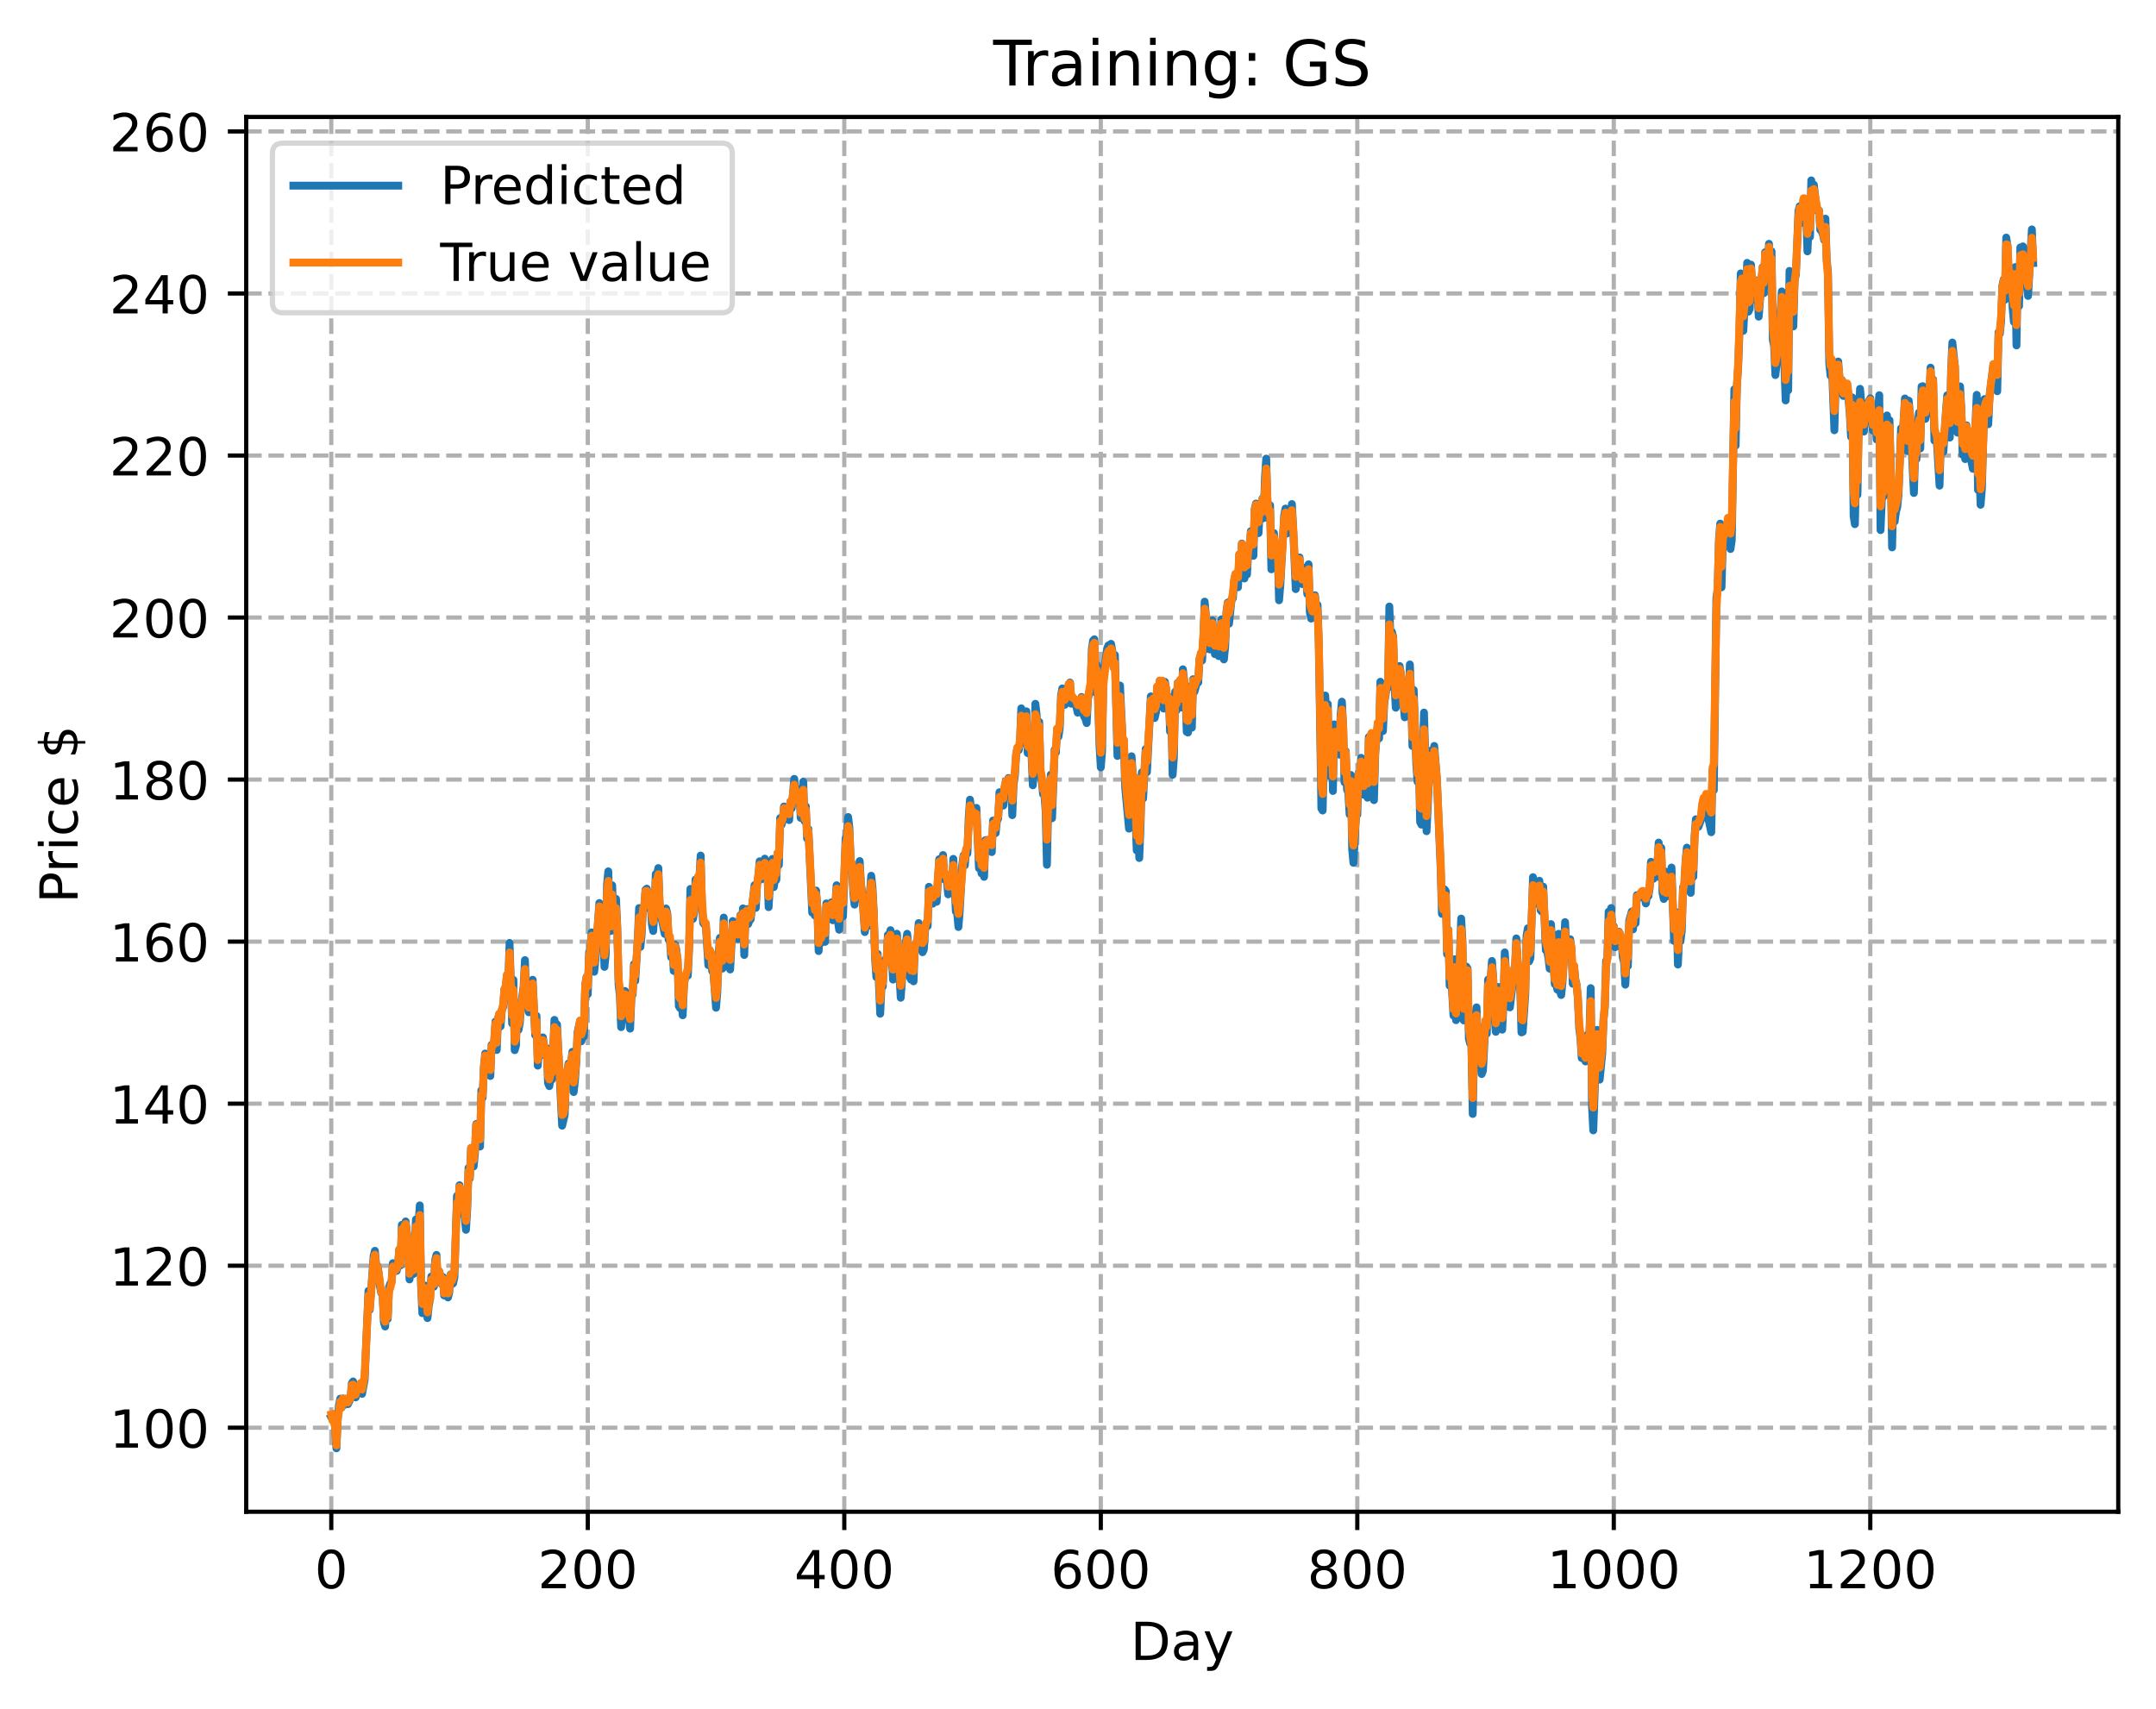 <?xml version="1.0" encoding="utf-8" standalone="no"?>
<!DOCTYPE svg PUBLIC "-//W3C//DTD SVG 1.1//EN"
  "http://www.w3.org/Graphics/SVG/1.1/DTD/svg11.dtd">
<!-- Created with matplotlib (https://matplotlib.org/) -->
<svg height="325.986pt" version="1.1" viewBox="0 0 411.286 325.986" width="411.286pt" xmlns="http://www.w3.org/2000/svg" xmlns:xlink="http://www.w3.org/1999/xlink">
 <defs>
  <style type="text/css">
*{stroke-linecap:butt;stroke-linejoin:round;}
  </style>
 </defs>
 <g id="figure_1">
  <g id="patch_1">
   <path d="M 0 325.986 
L 411.286 325.986 
L 411.286 0 
L 0 0 
z
" style="fill:#ffffff;"/>
  </g>
  <g id="axes_1">
   <g id="patch_2">
    <path d="M 46.966 288.43 
L 404.086 288.43 
L 404.086 22.318 
L 46.966 22.318 
z
" style="fill:#ffffff;"/>
   </g>
   <g id="matplotlib.axis_1">
    <g id="xtick_1">
     <g id="line2d_1">
      <path clip-path="url(#p9a803c0bca)" d="M 63.198 288.43 
L 63.198 22.318 
" style="fill:none;stroke:#b0b0b0;stroke-dasharray:2.96,1.28;stroke-dashoffset:0;stroke-width:0.8;"/>
     </g>
     <g id="line2d_2">
      <defs>
       <path d="M 0 0 
L 0 3.5 
" id="m8a98554854" style="stroke:#000000;stroke-width:0.8;"/>
      </defs>
      <g>
       <use style="stroke:#000000;stroke-width:0.8;" x="63.198" xlink:href="#m8a98554854" y="288.43"/>
      </g>
     </g>
     <g id="text_1">
      <!-- 0 -->
      <defs>
       <path d="M 31.781 66.406 
Q 24.172 66.406 20.328 58.906 
Q 16.5 51.422 16.5 36.375 
Q 16.5 21.391 20.328 13.891 
Q 24.172 6.391 31.781 6.391 
Q 39.453 6.391 43.281 13.891 
Q 47.125 21.391 47.125 36.375 
Q 47.125 51.422 43.281 58.906 
Q 39.453 66.406 31.781 66.406 
z
M 31.781 74.219 
Q 44.047 74.219 50.516 64.516 
Q 56.984 54.828 56.984 36.375 
Q 56.984 17.969 50.516 8.266 
Q 44.047 -1.422 31.781 -1.422 
Q 19.531 -1.422 13.062 8.266 
Q 6.594 17.969 6.594 36.375 
Q 6.594 54.828 13.062 64.516 
Q 19.531 74.219 31.781 74.219 
z
" id="DejaVuSans-48"/>
      </defs>
      <g transform="translate(60.017 303.029)scale(0.1 -0.1)">
       <use xlink:href="#DejaVuSans-48"/>
      </g>
     </g>
    </g>
    <g id="xtick_2">
     <g id="line2d_3">
      <path clip-path="url(#p9a803c0bca)" d="M 112.129 288.43 
L 112.129 22.318 
" style="fill:none;stroke:#b0b0b0;stroke-dasharray:2.96,1.28;stroke-dashoffset:0;stroke-width:0.8;"/>
     </g>
     <g id="line2d_4">
      <g>
       <use style="stroke:#000000;stroke-width:0.8;" x="112.129" xlink:href="#m8a98554854" y="288.43"/>
      </g>
     </g>
     <g id="text_2">
      <!-- 200 -->
      <defs>
       <path d="M 19.188 8.297 
L 53.609 8.297 
L 53.609 0 
L 7.328 0 
L 7.328 8.297 
Q 12.938 14.109 22.625 23.891 
Q 32.328 33.688 34.812 36.531 
Q 39.547 41.844 41.422 45.531 
Q 43.312 49.219 43.312 52.781 
Q 43.312 58.594 39.234 62.25 
Q 35.156 65.922 28.609 65.922 
Q 23.969 65.922 18.812 64.312 
Q 13.672 62.703 7.812 59.422 
L 7.812 69.391 
Q 13.766 71.781 18.938 73 
Q 24.125 74.219 28.422 74.219 
Q 39.75 74.219 46.484 68.547 
Q 53.219 62.891 53.219 53.422 
Q 53.219 48.922 51.531 44.891 
Q 49.859 40.875 45.406 35.406 
Q 44.188 33.984 37.641 27.219 
Q 31.109 20.453 19.188 8.297 
z
" id="DejaVuSans-50"/>
      </defs>
      <g transform="translate(102.585 303.029)scale(0.1 -0.1)">
       <use xlink:href="#DejaVuSans-50"/>
       <use x="63.623" xlink:href="#DejaVuSans-48"/>
       <use x="127.246" xlink:href="#DejaVuSans-48"/>
      </g>
     </g>
    </g>
    <g id="xtick_3">
     <g id="line2d_5">
      <path clip-path="url(#p9a803c0bca)" d="M 161.06 288.43 
L 161.06 22.318 
" style="fill:none;stroke:#b0b0b0;stroke-dasharray:2.96,1.28;stroke-dashoffset:0;stroke-width:0.8;"/>
     </g>
     <g id="line2d_6">
      <g>
       <use style="stroke:#000000;stroke-width:0.8;" x="161.06" xlink:href="#m8a98554854" y="288.43"/>
      </g>
     </g>
     <g id="text_3">
      <!-- 400 -->
      <defs>
       <path d="M 37.797 64.312 
L 12.891 25.391 
L 37.797 25.391 
z
M 35.203 72.906 
L 47.609 72.906 
L 47.609 25.391 
L 58.016 25.391 
L 58.016 17.188 
L 47.609 17.188 
L 47.609 0 
L 37.797 0 
L 37.797 17.188 
L 4.891 17.188 
L 4.891 26.703 
z
" id="DejaVuSans-52"/>
      </defs>
      <g transform="translate(151.516 303.029)scale(0.1 -0.1)">
       <use xlink:href="#DejaVuSans-52"/>
       <use x="63.623" xlink:href="#DejaVuSans-48"/>
       <use x="127.246" xlink:href="#DejaVuSans-48"/>
      </g>
     </g>
    </g>
    <g id="xtick_4">
     <g id="line2d_7">
      <path clip-path="url(#p9a803c0bca)" d="M 209.99 288.43 
L 209.99 22.318 
" style="fill:none;stroke:#b0b0b0;stroke-dasharray:2.96,1.28;stroke-dashoffset:0;stroke-width:0.8;"/>
     </g>
     <g id="line2d_8">
      <g>
       <use style="stroke:#000000;stroke-width:0.8;" x="209.99" xlink:href="#m8a98554854" y="288.43"/>
      </g>
     </g>
     <g id="text_4">
      <!-- 600 -->
      <defs>
       <path d="M 33.016 40.375 
Q 26.375 40.375 22.484 35.828 
Q 18.609 31.297 18.609 23.391 
Q 18.609 15.531 22.484 10.953 
Q 26.375 6.391 33.016 6.391 
Q 39.656 6.391 43.531 10.953 
Q 47.406 15.531 47.406 23.391 
Q 47.406 31.297 43.531 35.828 
Q 39.656 40.375 33.016 40.375 
z
M 52.594 71.297 
L 52.594 62.312 
Q 48.875 64.062 45.094 64.984 
Q 41.312 65.922 37.594 65.922 
Q 27.828 65.922 22.672 59.328 
Q 17.531 52.734 16.797 39.406 
Q 19.672 43.656 24.016 45.922 
Q 28.375 48.188 33.594 48.188 
Q 44.578 48.188 50.953 41.516 
Q 57.328 34.859 57.328 23.391 
Q 57.328 12.156 50.688 5.359 
Q 44.047 -1.422 33.016 -1.422 
Q 20.359 -1.422 13.672 8.266 
Q 6.984 17.969 6.984 36.375 
Q 6.984 53.656 15.188 63.938 
Q 23.391 74.219 37.203 74.219 
Q 40.922 74.219 44.703 73.484 
Q 48.484 72.75 52.594 71.297 
z
" id="DejaVuSans-54"/>
      </defs>
      <g transform="translate(200.446 303.029)scale(0.1 -0.1)">
       <use xlink:href="#DejaVuSans-54"/>
       <use x="63.623" xlink:href="#DejaVuSans-48"/>
       <use x="127.246" xlink:href="#DejaVuSans-48"/>
      </g>
     </g>
    </g>
    <g id="xtick_5">
     <g id="line2d_9">
      <path clip-path="url(#p9a803c0bca)" d="M 258.921 288.43 
L 258.921 22.318 
" style="fill:none;stroke:#b0b0b0;stroke-dasharray:2.96,1.28;stroke-dashoffset:0;stroke-width:0.8;"/>
     </g>
     <g id="line2d_10">
      <g>
       <use style="stroke:#000000;stroke-width:0.8;" x="258.921" xlink:href="#m8a98554854" y="288.43"/>
      </g>
     </g>
     <g id="text_5">
      <!-- 800 -->
      <defs>
       <path d="M 31.781 34.625 
Q 24.75 34.625 20.719 30.859 
Q 16.703 27.094 16.703 20.516 
Q 16.703 13.922 20.719 10.156 
Q 24.75 6.391 31.781 6.391 
Q 38.812 6.391 42.859 10.172 
Q 46.922 13.969 46.922 20.516 
Q 46.922 27.094 42.891 30.859 
Q 38.875 34.625 31.781 34.625 
z
M 21.922 38.812 
Q 15.578 40.375 12.031 44.719 
Q 8.5 49.078 8.5 55.328 
Q 8.5 64.062 14.719 69.141 
Q 20.953 74.219 31.781 74.219 
Q 42.672 74.219 48.875 69.141 
Q 55.078 64.062 55.078 55.328 
Q 55.078 49.078 51.531 44.719 
Q 48 40.375 41.703 38.812 
Q 48.828 37.156 52.797 32.312 
Q 56.781 27.484 56.781 20.516 
Q 56.781 9.906 50.312 4.234 
Q 43.844 -1.422 31.781 -1.422 
Q 19.734 -1.422 13.25 4.234 
Q 6.781 9.906 6.781 20.516 
Q 6.781 27.484 10.781 32.312 
Q 14.797 37.156 21.922 38.812 
z
M 18.312 54.391 
Q 18.312 48.734 21.844 45.562 
Q 25.391 42.391 31.781 42.391 
Q 38.141 42.391 41.719 45.562 
Q 45.312 48.734 45.312 54.391 
Q 45.312 60.062 41.719 63.234 
Q 38.141 66.406 31.781 66.406 
Q 25.391 66.406 21.844 63.234 
Q 18.312 60.062 18.312 54.391 
z
" id="DejaVuSans-56"/>
      </defs>
      <g transform="translate(249.377 303.029)scale(0.1 -0.1)">
       <use xlink:href="#DejaVuSans-56"/>
       <use x="63.623" xlink:href="#DejaVuSans-48"/>
       <use x="127.246" xlink:href="#DejaVuSans-48"/>
      </g>
     </g>
    </g>
    <g id="xtick_6">
     <g id="line2d_11">
      <path clip-path="url(#p9a803c0bca)" d="M 307.851 288.43 
L 307.851 22.318 
" style="fill:none;stroke:#b0b0b0;stroke-dasharray:2.96,1.28;stroke-dashoffset:0;stroke-width:0.8;"/>
     </g>
     <g id="line2d_12">
      <g>
       <use style="stroke:#000000;stroke-width:0.8;" x="307.851" xlink:href="#m8a98554854" y="288.43"/>
      </g>
     </g>
     <g id="text_6">
      <!-- 1000 -->
      <defs>
       <path d="M 12.406 8.297 
L 28.516 8.297 
L 28.516 63.922 
L 10.984 60.406 
L 10.984 69.391 
L 28.422 72.906 
L 38.281 72.906 
L 38.281 8.297 
L 54.391 8.297 
L 54.391 0 
L 12.406 0 
z
" id="DejaVuSans-49"/>
      </defs>
      <g transform="translate(295.126 303.029)scale(0.1 -0.1)">
       <use xlink:href="#DejaVuSans-49"/>
       <use x="63.623" xlink:href="#DejaVuSans-48"/>
       <use x="127.246" xlink:href="#DejaVuSans-48"/>
       <use x="190.869" xlink:href="#DejaVuSans-48"/>
      </g>
     </g>
    </g>
    <g id="xtick_7">
     <g id="line2d_13">
      <path clip-path="url(#p9a803c0bca)" d="M 356.782 288.43 
L 356.782 22.318 
" style="fill:none;stroke:#b0b0b0;stroke-dasharray:2.96,1.28;stroke-dashoffset:0;stroke-width:0.8;"/>
     </g>
     <g id="line2d_14">
      <g>
       <use style="stroke:#000000;stroke-width:0.8;" x="356.782" xlink:href="#m8a98554854" y="288.43"/>
      </g>
     </g>
     <g id="text_7">
      <!-- 1200 -->
      <g transform="translate(344.057 303.029)scale(0.1 -0.1)">
       <use xlink:href="#DejaVuSans-49"/>
       <use x="63.623" xlink:href="#DejaVuSans-50"/>
       <use x="127.246" xlink:href="#DejaVuSans-48"/>
       <use x="190.869" xlink:href="#DejaVuSans-48"/>
      </g>
     </g>
    </g>
    <g id="text_8">
     <!-- Day -->
     <defs>
      <path d="M 19.672 64.797 
L 19.672 8.109 
L 31.594 8.109 
Q 46.688 8.109 53.688 14.938 
Q 60.688 21.781 60.688 36.531 
Q 60.688 51.172 53.688 57.984 
Q 46.688 64.797 31.594 64.797 
z
M 9.812 72.906 
L 30.078 72.906 
Q 51.266 72.906 61.172 64.094 
Q 71.094 55.281 71.094 36.531 
Q 71.094 17.672 61.125 8.828 
Q 51.172 0 30.078 0 
L 9.812 0 
z
" id="DejaVuSans-68"/>
      <path d="M 34.281 27.484 
Q 23.391 27.484 19.188 25 
Q 14.984 22.516 14.984 16.5 
Q 14.984 11.719 18.141 8.906 
Q 21.297 6.109 26.703 6.109 
Q 34.188 6.109 38.703 11.406 
Q 43.219 16.703 43.219 25.484 
L 43.219 27.484 
z
M 52.203 31.203 
L 52.203 0 
L 43.219 0 
L 43.219 8.297 
Q 40.141 3.328 35.547 0.953 
Q 30.953 -1.422 24.312 -1.422 
Q 15.922 -1.422 10.953 3.297 
Q 6 8.016 6 15.922 
Q 6 25.141 12.172 29.828 
Q 18.359 34.516 30.609 34.516 
L 43.219 34.516 
L 43.219 35.406 
Q 43.219 41.609 39.141 45 
Q 35.062 48.391 27.688 48.391 
Q 23 48.391 18.547 47.266 
Q 14.109 46.141 10.016 43.891 
L 10.016 52.203 
Q 14.938 54.109 19.578 55.047 
Q 24.219 56 28.609 56 
Q 40.484 56 46.344 49.844 
Q 52.203 43.703 52.203 31.203 
z
" id="DejaVuSans-97"/>
      <path d="M 32.172 -5.078 
Q 28.375 -14.844 24.75 -17.812 
Q 21.141 -20.797 15.094 -20.797 
L 7.906 -20.797 
L 7.906 -13.281 
L 13.188 -13.281 
Q 16.891 -13.281 18.938 -11.516 
Q 21 -9.766 23.484 -3.219 
L 25.094 0.875 
L 2.984 54.688 
L 12.5 54.688 
L 29.594 11.922 
L 46.688 54.688 
L 56.203 54.688 
z
" id="DejaVuSans-121"/>
     </defs>
     <g transform="translate(215.652 316.707)scale(0.1 -0.1)">
      <use xlink:href="#DejaVuSans-68"/>
      <use x="77.002" xlink:href="#DejaVuSans-97"/>
      <use x="138.281" xlink:href="#DejaVuSans-121"/>
     </g>
    </g>
   </g>
   <g id="matplotlib.axis_2">
    <g id="ytick_1">
     <g id="line2d_15">
      <path clip-path="url(#p9a803c0bca)" d="M 46.966 272.401 
L 404.086 272.401 
" style="fill:none;stroke:#b0b0b0;stroke-dasharray:2.96,1.28;stroke-dashoffset:0;stroke-width:0.8;"/>
     </g>
     <g id="line2d_16">
      <defs>
       <path d="M 0 0 
L -3.5 0 
" id="mab73b7259c" style="stroke:#000000;stroke-width:0.8;"/>
      </defs>
      <g>
       <use style="stroke:#000000;stroke-width:0.8;" x="46.966" xlink:href="#mab73b7259c" y="272.401"/>
      </g>
     </g>
     <g id="text_9">
      <!-- 100 -->
      <g transform="translate(20.878 276.2)scale(0.1 -0.1)">
       <use xlink:href="#DejaVuSans-49"/>
       <use x="63.623" xlink:href="#DejaVuSans-48"/>
       <use x="127.246" xlink:href="#DejaVuSans-48"/>
      </g>
     </g>
    </g>
    <g id="ytick_2">
     <g id="line2d_17">
      <path clip-path="url(#p9a803c0bca)" d="M 46.966 241.486 
L 404.086 241.486 
" style="fill:none;stroke:#b0b0b0;stroke-dasharray:2.96,1.28;stroke-dashoffset:0;stroke-width:0.8;"/>
     </g>
     <g id="line2d_18">
      <g>
       <use style="stroke:#000000;stroke-width:0.8;" x="46.966" xlink:href="#mab73b7259c" y="241.486"/>
      </g>
     </g>
     <g id="text_10">
      <!-- 120 -->
      <g transform="translate(20.878 245.285)scale(0.1 -0.1)">
       <use xlink:href="#DejaVuSans-49"/>
       <use x="63.623" xlink:href="#DejaVuSans-50"/>
       <use x="127.246" xlink:href="#DejaVuSans-48"/>
      </g>
     </g>
    </g>
    <g id="ytick_3">
     <g id="line2d_19">
      <path clip-path="url(#p9a803c0bca)" d="M 46.966 210.57 
L 404.086 210.57 
" style="fill:none;stroke:#b0b0b0;stroke-dasharray:2.96,1.28;stroke-dashoffset:0;stroke-width:0.8;"/>
     </g>
     <g id="line2d_20">
      <g>
       <use style="stroke:#000000;stroke-width:0.8;" x="46.966" xlink:href="#mab73b7259c" y="210.57"/>
      </g>
     </g>
     <g id="text_11">
      <!-- 140 -->
      <g transform="translate(20.878 214.37)scale(0.1 -0.1)">
       <use xlink:href="#DejaVuSans-49"/>
       <use x="63.623" xlink:href="#DejaVuSans-52"/>
       <use x="127.246" xlink:href="#DejaVuSans-48"/>
      </g>
     </g>
    </g>
    <g id="ytick_4">
     <g id="line2d_21">
      <path clip-path="url(#p9a803c0bca)" d="M 46.966 179.655 
L 404.086 179.655 
" style="fill:none;stroke:#b0b0b0;stroke-dasharray:2.96,1.28;stroke-dashoffset:0;stroke-width:0.8;"/>
     </g>
     <g id="line2d_22">
      <g>
       <use style="stroke:#000000;stroke-width:0.8;" x="46.966" xlink:href="#mab73b7259c" y="179.655"/>
      </g>
     </g>
     <g id="text_12">
      <!-- 160 -->
      <g transform="translate(20.878 183.454)scale(0.1 -0.1)">
       <use xlink:href="#DejaVuSans-49"/>
       <use x="63.623" xlink:href="#DejaVuSans-54"/>
       <use x="127.246" xlink:href="#DejaVuSans-48"/>
      </g>
     </g>
    </g>
    <g id="ytick_5">
     <g id="line2d_23">
      <path clip-path="url(#p9a803c0bca)" d="M 46.966 148.74 
L 404.086 148.74 
" style="fill:none;stroke:#b0b0b0;stroke-dasharray:2.96,1.28;stroke-dashoffset:0;stroke-width:0.8;"/>
     </g>
     <g id="line2d_24">
      <g>
       <use style="stroke:#000000;stroke-width:0.8;" x="46.966" xlink:href="#mab73b7259c" y="148.74"/>
      </g>
     </g>
     <g id="text_13">
      <!-- 180 -->
      <g transform="translate(20.878 152.539)scale(0.1 -0.1)">
       <use xlink:href="#DejaVuSans-49"/>
       <use x="63.623" xlink:href="#DejaVuSans-56"/>
       <use x="127.246" xlink:href="#DejaVuSans-48"/>
      </g>
     </g>
    </g>
    <g id="ytick_6">
     <g id="line2d_25">
      <path clip-path="url(#p9a803c0bca)" d="M 46.966 117.824 
L 404.086 117.824 
" style="fill:none;stroke:#b0b0b0;stroke-dasharray:2.96,1.28;stroke-dashoffset:0;stroke-width:0.8;"/>
     </g>
     <g id="line2d_26">
      <g>
       <use style="stroke:#000000;stroke-width:0.8;" x="46.966" xlink:href="#mab73b7259c" y="117.824"/>
      </g>
     </g>
     <g id="text_14">
      <!-- 200 -->
      <g transform="translate(20.878 121.624)scale(0.1 -0.1)">
       <use xlink:href="#DejaVuSans-50"/>
       <use x="63.623" xlink:href="#DejaVuSans-48"/>
       <use x="127.246" xlink:href="#DejaVuSans-48"/>
      </g>
     </g>
    </g>
    <g id="ytick_7">
     <g id="line2d_27">
      <path clip-path="url(#p9a803c0bca)" d="M 46.966 86.909 
L 404.086 86.909 
" style="fill:none;stroke:#b0b0b0;stroke-dasharray:2.96,1.28;stroke-dashoffset:0;stroke-width:0.8;"/>
     </g>
     <g id="line2d_28">
      <g>
       <use style="stroke:#000000;stroke-width:0.8;" x="46.966" xlink:href="#mab73b7259c" y="86.909"/>
      </g>
     </g>
     <g id="text_15">
      <!-- 220 -->
      <g transform="translate(20.878 90.708)scale(0.1 -0.1)">
       <use xlink:href="#DejaVuSans-50"/>
       <use x="63.623" xlink:href="#DejaVuSans-50"/>
       <use x="127.246" xlink:href="#DejaVuSans-48"/>
      </g>
     </g>
    </g>
    <g id="ytick_8">
     <g id="line2d_29">
      <path clip-path="url(#p9a803c0bca)" d="M 46.966 55.994 
L 404.086 55.994 
" style="fill:none;stroke:#b0b0b0;stroke-dasharray:2.96,1.28;stroke-dashoffset:0;stroke-width:0.8;"/>
     </g>
     <g id="line2d_30">
      <g>
       <use style="stroke:#000000;stroke-width:0.8;" x="46.966" xlink:href="#mab73b7259c" y="55.994"/>
      </g>
     </g>
     <g id="text_16">
      <!-- 240 -->
      <g transform="translate(20.878 59.793)scale(0.1 -0.1)">
       <use xlink:href="#DejaVuSans-50"/>
       <use x="63.623" xlink:href="#DejaVuSans-52"/>
       <use x="127.246" xlink:href="#DejaVuSans-48"/>
      </g>
     </g>
    </g>
    <g id="ytick_9">
     <g id="line2d_31">
      <path clip-path="url(#p9a803c0bca)" d="M 46.966 25.078 
L 404.086 25.078 
" style="fill:none;stroke:#b0b0b0;stroke-dasharray:2.96,1.28;stroke-dashoffset:0;stroke-width:0.8;"/>
     </g>
     <g id="line2d_32">
      <g>
       <use style="stroke:#000000;stroke-width:0.8;" x="46.966" xlink:href="#mab73b7259c" y="25.078"/>
      </g>
     </g>
     <g id="text_17">
      <!-- 260 -->
      <g transform="translate(20.878 28.877)scale(0.1 -0.1)">
       <use xlink:href="#DejaVuSans-50"/>
       <use x="63.623" xlink:href="#DejaVuSans-54"/>
       <use x="127.246" xlink:href="#DejaVuSans-48"/>
      </g>
     </g>
    </g>
    <g id="text_18">
     <!-- Price $ -->
     <defs>
      <path d="M 19.672 64.797 
L 19.672 37.406 
L 32.078 37.406 
Q 38.969 37.406 42.719 40.969 
Q 46.484 44.531 46.484 51.125 
Q 46.484 57.672 42.719 61.234 
Q 38.969 64.797 32.078 64.797 
z
M 9.812 72.906 
L 32.078 72.906 
Q 44.344 72.906 50.609 67.359 
Q 56.891 61.812 56.891 51.125 
Q 56.891 40.328 50.609 34.812 
Q 44.344 29.297 32.078 29.297 
L 19.672 29.297 
L 19.672 0 
L 9.812 0 
z
" id="DejaVuSans-80"/>
      <path d="M 41.109 46.297 
Q 39.594 47.172 37.812 47.578 
Q 36.031 48 33.891 48 
Q 26.266 48 22.188 43.047 
Q 18.109 38.094 18.109 28.812 
L 18.109 0 
L 9.078 0 
L 9.078 54.688 
L 18.109 54.688 
L 18.109 46.188 
Q 20.953 51.172 25.484 53.578 
Q 30.031 56 36.531 56 
Q 37.453 56 38.578 55.875 
Q 39.703 55.766 41.062 55.516 
z
" id="DejaVuSans-114"/>
      <path d="M 9.422 54.688 
L 18.406 54.688 
L 18.406 0 
L 9.422 0 
z
M 9.422 75.984 
L 18.406 75.984 
L 18.406 64.594 
L 9.422 64.594 
z
" id="DejaVuSans-105"/>
      <path d="M 48.781 52.594 
L 48.781 44.188 
Q 44.969 46.297 41.141 47.344 
Q 37.312 48.391 33.406 48.391 
Q 24.656 48.391 19.812 42.844 
Q 14.984 37.312 14.984 27.297 
Q 14.984 17.281 19.812 11.734 
Q 24.656 6.203 33.406 6.203 
Q 37.312 6.203 41.141 7.25 
Q 44.969 8.297 48.781 10.406 
L 48.781 2.094 
Q 45.016 0.344 40.984 -0.531 
Q 36.969 -1.422 32.422 -1.422 
Q 20.062 -1.422 12.781 6.344 
Q 5.516 14.109 5.516 27.297 
Q 5.516 40.672 12.859 48.328 
Q 20.219 56 33.016 56 
Q 37.156 56 41.109 55.141 
Q 45.062 54.297 48.781 52.594 
z
" id="DejaVuSans-99"/>
      <path d="M 56.203 29.594 
L 56.203 25.203 
L 14.891 25.203 
Q 15.484 15.922 20.484 11.062 
Q 25.484 6.203 34.422 6.203 
Q 39.594 6.203 44.453 7.469 
Q 49.312 8.734 54.109 11.281 
L 54.109 2.781 
Q 49.266 0.734 44.188 -0.344 
Q 39.109 -1.422 33.891 -1.422 
Q 20.797 -1.422 13.156 6.188 
Q 5.516 13.812 5.516 26.812 
Q 5.516 40.234 12.766 48.109 
Q 20.016 56 32.328 56 
Q 43.359 56 49.781 48.891 
Q 56.203 41.797 56.203 29.594 
z
M 47.219 32.234 
Q 47.125 39.594 43.094 43.984 
Q 39.062 48.391 32.422 48.391 
Q 24.906 48.391 20.391 44.141 
Q 15.875 39.891 15.188 32.172 
z
" id="DejaVuSans-101"/>
      <path id="DejaVuSans-32"/>
      <path d="M 33.797 -14.703 
L 28.906 -14.703 
L 28.859 0 
Q 23.734 0.094 18.609 1.188 
Q 13.484 2.297 8.297 4.5 
L 8.297 13.281 
Q 13.281 10.156 18.375 8.562 
Q 23.484 6.984 28.906 6.938 
L 28.906 29.203 
Q 18.109 30.953 13.203 35.156 
Q 8.297 39.359 8.297 46.688 
Q 8.297 54.641 13.625 59.219 
Q 18.953 63.812 28.906 64.5 
L 28.906 75.984 
L 33.797 75.984 
L 33.797 64.656 
Q 38.328 64.453 42.578 63.688 
Q 46.828 62.938 50.875 61.625 
L 50.875 53.078 
Q 46.828 55.125 42.547 56.25 
Q 38.281 57.375 33.797 57.562 
L 33.797 36.719 
Q 44.875 35.016 50.094 30.609 
Q 55.328 26.219 55.328 18.609 
Q 55.328 10.359 49.781 5.594 
Q 44.234 0.828 33.797 0.094 
z
M 28.906 37.594 
L 28.906 57.625 
Q 23.25 56.984 20.266 54.391 
Q 17.281 51.812 17.281 47.516 
Q 17.281 43.312 20.031 40.969 
Q 22.797 38.625 28.906 37.594 
z
M 33.797 28.219 
L 33.797 7.078 
Q 39.984 7.906 43.141 10.594 
Q 46.297 13.281 46.297 17.672 
Q 46.297 21.969 43.281 24.5 
Q 40.281 27.047 33.797 28.219 
z
" id="DejaVuSans-36"/>
     </defs>
     <g transform="translate(14.798 172.342)rotate(-90)scale(0.1 -0.1)">
      <use xlink:href="#DejaVuSans-80"/>
      <use x="58.553" xlink:href="#DejaVuSans-114"/>
      <use x="99.666" xlink:href="#DejaVuSans-105"/>
      <use x="127.449" xlink:href="#DejaVuSans-99"/>
      <use x="182.43" xlink:href="#DejaVuSans-101"/>
      <use x="243.953" xlink:href="#DejaVuSans-32"/>
      <use x="275.74" xlink:href="#DejaVuSans-36"/>
     </g>
    </g>
   </g>
   <g id="line2d_33">
    <path clip-path="url(#p9a803c0bca)" d="M 63.198 270.409 
L 63.443 270.88 
L 63.688 270.556 
L 63.932 272.25 
L 64.177 276.334 
L 64.422 270.752 
L 64.666 268.086 
L 64.911 266.862 
L 65.156 268.575 
L 65.4 266.835 
L 65.645 268.075 
L 65.89 266.925 
L 66.379 267.902 
L 66.868 266.839 
L 67.113 263.921 
L 67.357 263.572 
L 67.847 266.612 
L 68.091 265.122 
L 68.336 264.61 
L 68.581 265.169 
L 68.825 264.167 
L 69.07 265.94 
L 69.559 263.252 
L 70.293 246.288 
L 70.538 249.905 
L 71.272 239.668 
L 71.517 238.649 
L 71.761 241.432 
L 72.006 241.549 
L 72.251 243.027 
L 72.495 245.522 
L 72.74 246.717 
L 72.984 246.957 
L 73.229 252.265 
L 73.474 253.092 
L 73.718 248.755 
L 73.963 251.648 
L 74.208 245.58 
L 74.452 244.885 
L 74.697 244.614 
L 74.942 241.006 
L 75.186 242.435 
L 75.676 242.473 
L 75.92 241.522 
L 76.165 238.382 
L 76.41 241.417 
L 76.654 233.695 
L 76.899 236.434 
L 77.144 233.571 
L 77.388 233.044 
L 77.878 237.51 
L 78.122 244.106 
L 78.367 242.138 
L 78.611 242.26 
L 78.856 243.075 
L 79.345 232.663 
L 79.59 236.072 
L 79.835 233.622 
L 80.079 229.978 
L 80.324 245.261 
L 80.569 250.553 
L 81.058 245.269 
L 81.303 247.515 
L 81.547 251.483 
L 81.792 249.126 
L 82.037 247.864 
L 82.281 243.555 
L 82.771 245.49 
L 83.015 240.431 
L 83.26 239.425 
L 83.505 244.509 
L 83.749 242.505 
L 83.994 243.341 
L 84.239 244.974 
L 84.483 243.648 
L 84.728 247.166 
L 84.972 246.205 
L 85.217 245.866 
L 85.462 247.548 
L 85.706 246.552 
L 85.951 243.153 
L 86.196 245.033 
L 86.44 244.85 
L 86.685 243.694 
L 87.174 228.174 
L 87.419 229.918 
L 87.664 226.132 
L 87.908 229.073 
L 88.153 230.521 
L 88.398 230.868 
L 88.642 232.224 
L 88.887 234.644 
L 89.132 230.676 
L 89.376 222.828 
L 89.621 224.812 
L 89.866 219.018 
L 90.11 219.726 
L 90.355 222.554 
L 90.599 220.058 
L 90.844 214.453 
L 91.089 215.445 
L 91.333 217.842 
L 91.578 218.751 
L 91.823 208.017 
L 92.067 209.447 
L 92.312 203.519 
L 92.557 201.005 
L 93.291 204.637 
L 93.535 205.296 
L 93.78 199.338 
L 94.025 200.009 
L 94.269 199.084 
L 94.514 194.901 
L 94.759 200.332 
L 95.003 194.295 
L 95.248 193.458 
L 95.493 195.829 
L 95.737 192.646 
L 95.982 192.141 
L 96.227 188.724 
L 96.471 188.284 
L 96.716 186.016 
L 96.96 187.696 
L 97.205 179.895 
L 97.694 195.263 
L 97.939 186.946 
L 98.184 200.369 
L 98.428 199.512 
L 98.673 191.874 
L 98.918 196.487 
L 99.162 195.174 
L 99.407 191.82 
L 99.896 188.19 
L 100.141 183.183 
L 100.386 191.188 
L 100.63 190.088 
L 100.875 193.14 
L 101.12 192.767 
L 101.364 188.555 
L 101.609 186.931 
L 102.098 197.504 
L 102.343 193.813 
L 102.587 203.322 
L 102.832 200.361 
L 103.077 201.236 
L 103.321 200.334 
L 103.566 197.929 
L 104.055 201.473 
L 104.3 199.984 
L 104.545 206.645 
L 104.789 207.231 
L 105.034 205.728 
L 105.279 205.984 
L 105.768 194.586 
L 106.013 195.868 
L 106.257 195.451 
L 107.236 214.773 
L 107.725 212.684 
L 107.97 205.747 
L 108.459 202.911 
L 108.704 204.738 
L 109.193 200.679 
L 109.438 208.358 
L 109.682 206.126 
L 109.927 202.783 
L 110.172 196.993 
L 110.661 194.755 
L 110.906 198.68 
L 111.15 197.651 
L 111.395 197.764 
L 111.64 187.942 
L 111.884 186.404 
L 112.129 189.682 
L 112.374 181.695 
L 112.618 181.219 
L 112.863 177.888 
L 113.352 185.408 
L 113.597 182.905 
L 114.331 172.29 
L 114.575 177.206 
L 114.82 173.55 
L 115.065 177.61 
L 115.309 184.475 
L 115.554 182.051 
L 115.799 168.769 
L 116.043 166.248 
L 116.288 175.647 
L 116.533 177.635 
L 116.777 168.911 
L 117.022 175.233 
L 117.267 172.429 
L 117.511 171.497 
L 117.756 176.941 
L 118.001 187.823 
L 118.245 189.85 
L 118.49 195.974 
L 118.735 190.602 
L 118.979 193.111 
L 119.224 189.068 
L 119.469 193.95 
L 119.713 192.475 
L 120.203 196.261 
L 120.447 190.259 
L 120.692 189.719 
L 120.936 183.968 
L 121.181 187.155 
L 121.67 179.074 
L 121.915 173.253 
L 122.16 180.666 
L 122.404 178.302 
L 122.649 173.268 
L 122.894 173.423 
L 123.138 169.758 
L 123.383 169.554 
L 123.628 172.702 
L 123.872 170.369 
L 124.117 172.22 
L 124.362 176.365 
L 124.606 177.635 
L 124.851 173.904 
L 125.096 166.753 
L 125.34 166.853 
L 125.585 165.617 
L 125.83 172.54 
L 126.074 175.009 
L 126.319 175.746 
L 126.808 178.187 
L 127.053 173.338 
L 127.297 174.264 
L 127.542 179.271 
L 127.787 179.293 
L 128.031 182.624 
L 128.276 180.461 
L 128.521 185.253 
L 128.765 180.234 
L 129.01 181.163 
L 129.255 183.18 
L 129.499 191.976 
L 129.744 192.35 
L 129.989 190.139 
L 130.233 193.708 
L 130.478 187.989 
L 130.723 186.181 
L 130.967 186.094 
L 131.212 186.146 
L 131.457 180.897 
L 131.701 169.603 
L 131.946 171.207 
L 132.191 175.318 
L 132.435 173.969 
L 132.68 167.812 
L 132.924 167.894 
L 133.169 167.363 
L 133.414 167.584 
L 133.658 163.227 
L 133.903 172.787 
L 134.148 176.108 
L 134.392 176.414 
L 134.637 176.422 
L 135.126 184.143 
L 135.371 181.274 
L 135.616 181.894 
L 135.86 185.262 
L 136.105 185.657 
L 136.594 192.271 
L 136.839 189.262 
L 137.084 182.157 
L 137.328 178.949 
L 137.818 184.801 
L 138.062 175.066 
L 138.307 184.368 
L 138.551 183.22 
L 138.796 179.964 
L 139.041 181.624 
L 139.285 184.974 
L 139.775 175.726 
L 140.019 178.043 
L 140.264 176.132 
L 140.509 176.711 
L 140.753 179.157 
L 141.243 174.614 
L 141.487 177.628 
L 141.732 173.318 
L 141.977 182.21 
L 142.221 174.345 
L 142.466 173.452 
L 142.711 176.315 
L 142.955 175.672 
L 143.2 175.42 
L 143.934 168.889 
L 144.178 173.221 
L 144.423 168.62 
L 144.668 167.21 
L 144.912 164.33 
L 145.157 167.795 
L 145.402 167.059 
L 145.891 163.826 
L 146.136 167.816 
L 146.38 165.803 
L 146.625 173.085 
L 146.87 168.937 
L 147.114 168.043 
L 147.359 163.873 
L 147.604 169.265 
L 147.848 167.716 
L 148.093 167.891 
L 148.338 162.811 
L 148.582 165.048 
L 148.827 156.089 
L 149.072 157.402 
L 149.316 156.647 
L 149.561 153.871 
L 149.806 155.216 
L 150.05 154.323 
L 150.295 155.121 
L 150.539 156.466 
L 150.784 152.938 
L 151.029 154.222 
L 151.518 148.603 
L 151.763 151.288 
L 152.007 150.8 
L 152.252 153.233 
L 152.497 150.603 
L 152.741 156.051 
L 152.986 153.977 
L 153.231 149.142 
L 153.475 156.66 
L 153.72 153.839 
L 153.965 159.986 
L 154.209 158.175 
L 154.943 174.14 
L 155.188 169.994 
L 155.433 174.663 
L 155.677 169.907 
L 155.922 173.175 
L 156.166 181.459 
L 156.411 176.757 
L 156.656 179.883 
L 156.9 177.193 
L 157.145 177.146 
L 157.39 179.704 
L 157.634 172.362 
L 157.879 174.865 
L 158.124 173.731 
L 158.368 174.763 
L 158.613 172.164 
L 158.858 175.579 
L 159.102 172.789 
L 159.347 173.003 
L 159.592 168.904 
L 159.836 175.675 
L 160.081 177.389 
L 160.326 171.714 
L 160.57 170.104 
L 160.815 174.85 
L 161.304 160.001 
L 161.549 159.304 
L 161.794 155.881 
L 162.038 158.012 
L 162.283 164.681 
L 162.527 164.809 
L 162.772 170.296 
L 163.017 172.6 
L 163.506 166.411 
L 163.751 166.57 
L 163.995 164.28 
L 164.24 168.65 
L 164.485 170.621 
L 164.974 177.834 
L 165.219 176.35 
L 165.463 176.742 
L 166.197 167.087 
L 166.442 169.347 
L 166.687 174.262 
L 166.931 182.84 
L 167.176 186.414 
L 167.421 181.987 
L 167.91 193.412 
L 168.154 188.207 
L 168.399 188.234 
L 168.644 183.436 
L 168.888 183.094 
L 169.133 183.308 
L 169.378 178.377 
L 169.622 178.887 
L 169.867 177.465 
L 170.356 186.898 
L 170.846 179.425 
L 171.09 178.149 
L 171.335 181.624 
L 171.824 190.364 
L 172.314 183.682 
L 172.558 185.001 
L 172.803 179.944 
L 173.048 178.158 
L 173.292 180.656 
L 173.537 186.344 
L 173.782 186.906 
L 174.026 183.731 
L 174.271 187.227 
L 174.515 180.578 
L 174.76 179.884 
L 175.005 179.635 
L 175.249 176.114 
L 175.983 181.683 
L 176.228 181.216 
L 176.473 177.466 
L 176.717 176.582 
L 176.962 176.68 
L 177.207 169.195 
L 177.451 170.546 
L 177.696 169.793 
L 177.941 172.418 
L 178.185 170.742 
L 178.675 172.056 
L 179.164 163.939 
L 179.409 164.859 
L 179.898 163.136 
L 180.142 167.788 
L 180.387 166.906 
L 180.632 168.13 
L 180.876 170.644 
L 181.121 168.492 
L 181.366 170.179 
L 181.61 169.482 
L 181.855 163.865 
L 182.344 173.921 
L 182.589 174.185 
L 182.834 176.87 
L 183.078 173.846 
L 183.568 164.969 
L 183.812 163.21 
L 184.057 165.101 
L 184.302 162.273 
L 184.546 162.846 
L 184.791 156.041 
L 185.036 152.567 
L 185.525 156.481 
L 185.77 154.717 
L 186.014 155.684 
L 186.259 154.136 
L 186.748 165.646 
L 186.993 161.371 
L 187.237 166.641 
L 187.482 165.594 
L 187.727 167.296 
L 187.971 160.308 
L 188.216 160.284 
L 188.461 161.467 
L 188.95 160.154 
L 189.195 162.572 
L 189.439 156.551 
L 189.684 158.932 
L 189.929 158.948 
L 190.173 156.669 
L 190.418 156.169 
L 190.663 151.148 
L 190.907 151.544 
L 191.152 153.054 
L 191.397 153.7 
L 191.641 150.35 
L 191.886 149.045 
L 192.13 149.893 
L 192.375 148.441 
L 192.62 150.095 
L 192.864 148.872 
L 193.109 155.531 
L 193.354 149.686 
L 193.598 148.047 
L 193.843 144.02 
L 194.088 142.698 
L 194.332 143.137 
L 194.577 141.674 
L 194.822 135.149 
L 195.066 139.378 
L 195.311 141.524 
L 195.556 141.799 
L 195.8 135.713 
L 196.045 143.685 
L 196.29 141.163 
L 196.534 143.62 
L 196.779 144.069 
L 197.024 149.826 
L 197.268 145.148 
L 197.513 134.28 
L 197.758 136.433 
L 198.002 143.844 
L 198.247 137.733 
L 198.491 147.935 
L 198.736 149.136 
L 198.981 151.514 
L 199.225 151.445 
L 199.47 154.734 
L 199.715 164.998 
L 199.959 153.858 
L 200.204 152.58 
L 200.449 147.796 
L 200.693 156.119 
L 201.183 143.037 
L 201.427 143.587 
L 201.672 139.055 
L 201.917 140.565 
L 202.161 138.97 
L 202.406 132.718 
L 202.651 131.346 
L 202.895 133.496 
L 203.14 134.475 
L 203.385 131.697 
L 203.629 133.2 
L 203.874 130.571 
L 204.118 130.221 
L 204.363 134.265 
L 204.608 133.376 
L 205.097 134.342 
L 205.342 134.884 
L 205.586 135.971 
L 205.831 134.27 
L 206.076 134.553 
L 206.32 132.978 
L 206.565 135.897 
L 206.81 136.704 
L 207.054 137.116 
L 207.299 137.957 
L 207.544 133.327 
L 208.033 131.225 
L 208.278 123.882 
L 208.522 122.221 
L 208.767 121.972 
L 209.012 132.159 
L 209.256 126.866 
L 209.746 142.218 
L 209.99 146.422 
L 210.235 143.368 
L 210.479 129.06 
L 211.213 123.693 
L 211.458 123.121 
L 211.703 124.71 
L 211.947 122.837 
L 212.192 124.238 
L 212.437 127.365 
L 212.681 124.967 
L 213.171 144.236 
L 213.66 130.794 
L 214.149 141.249 
L 214.394 141.274 
L 214.639 150.208 
L 215.373 158.102 
L 215.617 154.871 
L 215.862 144.289 
L 216.106 147.979 
L 216.351 148.448 
L 216.84 162.246 
L 217.085 154.773 
L 217.33 163.708 
L 217.574 157.534 
L 217.819 147.36 
L 218.064 152.353 
L 218.553 142.906 
L 218.798 147.314 
L 219.532 132.866 
L 219.776 135.665 
L 220.021 133.112 
L 220.266 136.996 
L 220.51 135.935 
L 220.755 131.052 
L 221 134.378 
L 221.244 129.874 
L 221.489 131.421 
L 221.734 129.893 
L 221.978 135.196 
L 222.223 130.087 
L 222.467 131.553 
L 222.712 134.894 
L 222.957 132.917 
L 223.201 139.571 
L 223.446 136.102 
L 223.691 147.84 
L 223.935 144.515 
L 224.18 131.987 
L 224.425 135.561 
L 224.669 130.271 
L 224.914 133.717 
L 225.159 129.742 
L 225.403 134.993 
L 225.648 127.693 
L 226.137 131.719 
L 226.382 139.64 
L 226.627 139.764 
L 226.871 137.636 
L 227.116 130.919 
L 227.361 138.843 
L 227.605 129.591 
L 227.85 131.991 
L 228.339 130.218 
L 228.584 130.205 
L 228.828 125.715 
L 229.073 125.017 
L 229.318 126.018 
L 229.562 121.481 
L 229.807 114.793 
L 230.052 117.49 
L 230.296 123.805 
L 230.541 120.936 
L 230.786 123.912 
L 231.03 120.275 
L 231.275 118.362 
L 231.764 124.812 
L 232.254 120.104 
L 232.498 125.188 
L 232.988 118.16 
L 233.232 123.433 
L 233.477 125.815 
L 233.722 123.33 
L 233.966 116.728 
L 234.211 114.963 
L 234.455 118.998 
L 234.945 114.263 
L 235.189 114.147 
L 235.434 110.882 
L 235.679 109.634 
L 235.923 111.304 
L 236.168 112.048 
L 236.413 105.752 
L 236.657 109.785 
L 236.902 103.701 
L 237.147 105.368 
L 237.391 110.372 
L 237.636 105.906 
L 237.881 109.611 
L 238.125 105.213 
L 238.37 104.404 
L 238.615 101.345 
L 239.104 106.048 
L 239.349 97.135 
L 239.593 96.072 
L 240.082 101.717 
L 240.327 97.283 
L 240.572 99.048 
L 240.816 95.129 
L 241.061 98.848 
L 241.306 91.229 
L 241.55 87.501 
L 241.795 96.484 
L 242.04 98.905 
L 242.284 96.393 
L 242.529 108.62 
L 243.018 101.7 
L 243.508 107.06 
L 243.752 105.68 
L 243.997 114.531 
L 244.242 111.604 
L 244.976 98.325 
L 245.22 97.031 
L 245.465 101.807 
L 245.709 98.536 
L 245.954 99.214 
L 246.199 100.998 
L 246.443 96.17 
L 246.688 100.643 
L 247.177 112.398 
L 247.422 108.591 
L 247.667 107.003 
L 247.911 106.353 
L 248.156 110.996 
L 248.401 111.44 
L 248.89 108.28 
L 249.135 109.937 
L 249.379 113.331 
L 249.624 107.663 
L 249.869 116.807 
L 250.113 118.026 
L 250.358 117.782 
L 250.603 114.503 
L 250.847 113.561 
L 251.092 115.763 
L 251.337 115.406 
L 251.581 122.761 
L 252.07 154.248 
L 252.315 154.645 
L 252.804 132.694 
L 253.049 137.166 
L 253.294 134.321 
L 253.538 148.033 
L 253.783 141.596 
L 254.028 140.018 
L 254.272 150.919 
L 254.517 138.209 
L 254.762 139.026 
L 255.006 139.153 
L 255.496 143.981 
L 255.74 136.359 
L 255.985 133.872 
L 256.23 138.652 
L 256.474 149.24 
L 256.719 143.335 
L 256.964 150.648 
L 257.208 151.232 
L 257.453 155.376 
L 257.697 147.859 
L 257.942 162.055 
L 258.187 164.629 
L 258.676 155.726 
L 258.921 155.469 
L 259.165 147.552 
L 259.41 148.801 
L 259.655 144.588 
L 260.144 151.639 
L 260.389 148.836 
L 260.633 147.755 
L 260.878 152.195 
L 261.123 140.626 
L 261.367 141.11 
L 261.612 140.093 
L 261.857 140.383 
L 262.101 152.664 
L 262.346 143.826 
L 262.835 137.932 
L 263.08 140.872 
L 263.325 130.068 
L 263.814 139.487 
L 264.058 134.214 
L 264.548 131.142 
L 264.792 131.193 
L 265.037 115.715 
L 265.282 122.634 
L 265.526 120.556 
L 265.771 121.526 
L 266.016 130.643 
L 266.26 135.03 
L 266.505 130.402 
L 266.75 133.925 
L 266.994 127.068 
L 267.239 128.517 
L 267.973 136.863 
L 268.218 135.281 
L 268.462 132.485 
L 268.707 133.623 
L 268.952 126.772 
L 269.196 132.725 
L 269.441 142.341 
L 269.685 131.649 
L 270.175 145.825 
L 270.419 149.157 
L 270.664 145.121 
L 270.909 156.84 
L 271.153 157.339 
L 271.643 135.954 
L 271.887 144.073 
L 272.132 158.594 
L 272.866 143.246 
L 273.355 146.567 
L 273.6 142.322 
L 274.089 148.379 
L 274.823 165.581 
L 275.068 174.361 
L 275.313 174.182 
L 275.557 169.68 
L 275.802 170.015 
L 276.046 182.058 
L 276.291 177.376 
L 276.536 188.061 
L 276.78 185.117 
L 277.27 193.768 
L 277.514 183.02 
L 277.759 194.647 
L 278.004 188.458 
L 278.248 189.664 
L 278.738 175.261 
L 278.982 179.566 
L 279.227 194.69 
L 279.472 192.714 
L 279.716 184.405 
L 279.961 184.794 
L 280.206 198.19 
L 280.45 199.095 
L 280.695 199.286 
L 280.94 212.535 
L 281.184 201.182 
L 281.429 195.001 
L 281.673 192.198 
L 281.918 199.098 
L 282.163 200.391 
L 282.407 196.163 
L 282.652 204.916 
L 282.897 204.262 
L 283.386 194.748 
L 283.631 197.194 
L 283.875 186.897 
L 284.12 188.67 
L 284.365 186.663 
L 284.609 183.349 
L 284.854 186.664 
L 285.099 193.784 
L 285.343 196.864 
L 285.588 194.122 
L 285.833 188.308 
L 286.077 190.064 
L 286.567 196.457 
L 286.811 191.471 
L 287.056 181.707 
L 287.545 189.598 
L 287.79 189.805 
L 288.034 192.201 
L 288.524 187.95 
L 288.768 185.144 
L 289.013 184.285 
L 289.258 179.037 
L 289.747 187.628 
L 289.992 187.951 
L 290.236 196.977 
L 290.481 196.876 
L 290.97 189.688 
L 291.215 178.479 
L 291.46 177.113 
L 291.704 183.427 
L 291.949 182.828 
L 292.438 167.354 
L 292.683 171.714 
L 292.928 168.446 
L 293.172 172.471 
L 293.661 168.042 
L 293.906 173.704 
L 294.151 173.947 
L 294.395 169.176 
L 294.885 181.297 
L 295.129 181.443 
L 295.374 182.728 
L 295.619 184.819 
L 295.863 176.309 
L 296.597 187.771 
L 296.842 187.567 
L 297.087 188.82 
L 297.331 178.165 
L 297.576 189.099 
L 297.821 189.843 
L 298.065 187.408 
L 298.31 183.13 
L 298.555 175.933 
L 298.799 180.806 
L 299.044 180.237 
L 299.289 180.422 
L 299.533 179.196 
L 299.778 181.143 
L 300.022 187.686 
L 300.267 184.301 
L 300.512 186.822 
L 300.756 187.84 
L 301.001 190.475 
L 301.246 196.124 
L 301.49 198.023 
L 301.735 201.88 
L 301.98 201.673 
L 302.224 200.544 
L 302.469 202.519 
L 302.714 197.692 
L 302.958 197.281 
L 303.203 197.426 
L 303.448 188.528 
L 303.692 210.926 
L 303.937 215.67 
L 304.426 202.238 
L 304.671 196.49 
L 304.916 197.917 
L 305.16 205.989 
L 305.649 200.983 
L 305.894 194.563 
L 306.139 192.193 
L 306.383 183.329 
L 306.628 182.859 
L 306.873 173.94 
L 307.117 176.834 
L 307.362 173.244 
L 307.607 178.104 
L 307.851 176.729 
L 308.096 180.729 
L 308.341 179.461 
L 308.585 179.248 
L 308.83 177.755 
L 309.075 178.416 
L 309.319 179.496 
L 309.564 182.61 
L 309.809 183.624 
L 310.053 187.871 
L 310.298 182.79 
L 310.543 184.308 
L 310.787 175.699 
L 311.277 173.918 
L 311.521 177.314 
L 311.766 173.685 
L 312.01 176.152 
L 312.255 170.786 
L 312.5 170.929 
L 312.744 171.255 
L 312.989 170.425 
L 313.478 170.09 
L 313.723 170.818 
L 313.968 172.377 
L 314.212 170.84 
L 314.457 170.969 
L 314.702 169.41 
L 314.946 164.431 
L 315.191 164.838 
L 315.436 167.66 
L 315.68 165.547 
L 315.925 165.807 
L 316.17 165.137 
L 316.414 160.757 
L 316.659 167.415 
L 316.904 161.751 
L 317.148 170.384 
L 317.393 171.524 
L 317.637 166.273 
L 317.882 171.065 
L 318.861 165.518 
L 319.35 179.512 
L 319.595 175.828 
L 319.839 174.062 
L 320.084 184.031 
L 320.329 178.492 
L 320.573 179.567 
L 320.818 177.61 
L 321.063 169.252 
L 321.307 169.037 
L 321.552 164.205 
L 321.797 161.723 
L 322.041 166.784 
L 322.286 165.764 
L 322.531 170.356 
L 322.775 162.702 
L 323.02 167.292 
L 323.265 159.557 
L 323.509 156.308 
L 323.754 157.491 
L 323.998 157.753 
L 324.488 156.426 
L 324.732 153.846 
L 324.977 152.635 
L 325.222 154.705 
L 325.466 152.262 
L 325.711 153.376 
L 325.956 156.502 
L 326.445 158.786 
L 326.69 146.93 
L 326.934 150.755 
L 327.424 114.036 
L 327.668 112.43 
L 327.913 102.928 
L 328.158 99.903 
L 328.402 112.065 
L 328.647 103.584 
L 329.136 101.831 
L 329.381 102.264 
L 329.625 100.307 
L 330.115 104.748 
L 330.359 103.088 
L 330.849 74.282 
L 331.093 85.019 
L 331.338 73.531 
L 331.583 69.925 
L 331.827 63.328 
L 332.072 52.16 
L 332.317 52.667 
L 332.561 63.105 
L 332.806 58.491 
L 333.051 57.234 
L 333.295 50.151 
L 333.54 59.462 
L 333.785 58.914 
L 334.029 50.495 
L 334.274 54.842 
L 334.519 57.147 
L 334.763 54.605 
L 335.008 53.483 
L 335.252 55.207 
L 335.497 60.419 
L 336.231 51 
L 336.476 55.932 
L 336.72 48.13 
L 336.965 52.931 
L 337.21 53.712 
L 337.454 46.515 
L 337.699 50.685 
L 337.944 47.941 
L 338.188 64.806 
L 338.433 66.048 
L 338.678 71.563 
L 338.922 69.367 
L 339.167 68.576 
L 339.412 66.899 
L 339.656 59.535 
L 339.901 55.595 
L 340.635 76.402 
L 340.88 72.3 
L 341.124 74.465 
L 341.369 51.686 
L 341.613 56.486 
L 341.858 57.652 
L 342.103 62.283 
L 342.347 53.474 
L 342.592 52.395 
L 343.081 40.199 
L 343.326 39.344 
L 343.571 42.53 
L 344.06 38.02 
L 344.305 38.794 
L 344.549 40.047 
L 344.794 47.961 
L 345.039 42.525 
L 345.283 45.196 
L 345.528 34.414 
L 345.773 38.598 
L 346.017 35.245 
L 346.507 39.619 
L 346.751 40.312 
L 346.996 40.134 
L 347.24 43.841 
L 347.485 44.09 
L 347.73 44.65 
L 347.974 45.777 
L 348.219 41.72 
L 348.464 49.537 
L 348.708 51.964 
L 348.953 69.268 
L 349.198 71.672 
L 349.442 69.099 
L 349.932 82.093 
L 350.176 72.898 
L 350.421 75.012 
L 350.666 68.974 
L 350.91 72.288 
L 351.155 73.94 
L 351.4 72.52 
L 351.644 75.546 
L 351.889 73.397 
L 352.134 75.587 
L 352.378 73.303 
L 352.868 78.902 
L 353.112 83.331 
L 353.357 75.827 
L 353.601 98.469 
L 353.846 100.01 
L 354.091 89.937 
L 354.335 94.398 
L 354.58 80.264 
L 354.825 74.184 
L 355.069 76.814 
L 355.314 77.873 
L 355.559 82.343 
L 355.803 79.655 
L 356.048 79.696 
L 356.293 77.044 
L 356.782 76 
L 357.271 82.155 
L 357.516 79.641 
L 357.761 80.265 
L 358.005 83.863 
L 358.25 78.358 
L 358.495 75.399 
L 358.739 101.146 
L 358.984 95.238 
L 359.473 94.412 
L 359.962 79.26 
L 360.207 83.114 
L 360.452 80.183 
L 360.696 90.015 
L 360.941 104.444 
L 361.186 94.68 
L 361.43 99.5 
L 361.675 97.668 
L 361.92 96.765 
L 362.164 94.431 
L 362.654 81.717 
L 362.898 84.458 
L 363.388 76.024 
L 363.632 83.517 
L 363.877 86.06 
L 364.122 76.443 
L 364.366 79.346 
L 365.1 94.058 
L 365.345 86.338 
L 365.589 87.599 
L 365.834 81.232 
L 366.079 78.719 
L 366.323 85.559 
L 366.568 73.744 
L 366.813 73.684 
L 367.302 79.921 
L 367.547 78.699 
L 367.791 76.576 
L 368.036 76.305 
L 368.281 70.142 
L 368.525 74.907 
L 368.77 72.405 
L 369.015 84.059 
L 369.259 83.728 
L 369.504 84.542 
L 369.993 92.664 
L 370.238 84.088 
L 370.483 83.2 
L 370.727 86.191 
L 371.216 78.584 
L 371.461 75.415 
L 371.706 77.872 
L 371.95 83.489 
L 372.195 70.915 
L 372.44 65.349 
L 372.929 70.045 
L 373.174 80.982 
L 373.418 82.545 
L 373.663 74.099 
L 373.908 73.718 
L 374.152 78.077 
L 374.397 86.755 
L 374.642 84.089 
L 374.886 87.592 
L 375.131 81.153 
L 375.376 83.59 
L 375.62 82.36 
L 375.865 83.507 
L 376.11 88.266 
L 376.354 89.442 
L 376.599 83.382 
L 376.844 81.061 
L 377.088 75.334 
L 377.333 93.482 
L 377.577 89.074 
L 377.822 96.312 
L 378.067 93.41 
L 378.556 76.146 
L 378.801 76.702 
L 379.045 76.564 
L 379.29 80.943 
L 379.535 75.509 
L 380.269 69.499 
L 381.003 74.643 
L 381.247 63.391 
L 381.492 63.687 
L 381.737 61.272 
L 381.981 54.493 
L 382.226 53.339 
L 382.471 57.193 
L 382.715 45.328 
L 382.96 46.885 
L 383.204 53.713 
L 383.449 53.531 
L 383.694 53.719 
L 383.938 58.849 
L 384.183 61.421 
L 384.428 50.962 
L 384.672 65.905 
L 384.917 51.461 
L 385.162 58.4 
L 385.406 47.209 
L 385.651 54.057 
L 385.896 47.004 
L 386.14 54.286 
L 386.385 53.488 
L 386.63 54.037 
L 386.874 56.465 
L 387.608 43.771 
L 387.853 50.176 
L 387.853 50.176 
" style="fill:none;stroke:#1f77b4;stroke-linecap:square;stroke-width:1.5;"/>
   </g>
   <g id="line2d_34">
    <path clip-path="url(#p9a803c0bca)" d="M 63.198 269.866 
L 63.443 271.041 
L 63.688 271.01 
L 63.932 272.262 
L 64.177 275.787 
L 64.422 270.886 
L 64.911 267.393 
L 65.156 268.537 
L 65.4 266.837 
L 65.645 267.733 
L 65.89 266.821 
L 66.134 267.362 
L 66.379 267.563 
L 66.623 267.007 
L 66.868 266.837 
L 67.113 264.24 
L 67.357 264.178 
L 67.847 266.095 
L 68.091 264.734 
L 68.336 264.487 
L 68.581 264.626 
L 68.825 263.853 
L 69.07 265.105 
L 69.559 262.493 
L 70.293 247.159 
L 70.538 249.709 
L 71.272 240.45 
L 71.517 239.384 
L 71.761 241.64 
L 72.006 241.671 
L 72.251 243.001 
L 72.74 246.556 
L 72.984 246.742 
L 73.229 251.533 
L 73.474 252.183 
L 73.718 248.859 
L 73.963 251.255 
L 74.208 246.34 
L 74.452 245.737 
L 74.697 244.717 
L 74.942 241.64 
L 75.186 242.552 
L 75.676 242.058 
L 75.92 241.362 
L 76.165 238.41 
L 76.41 241.177 
L 76.654 234.53 
L 76.899 236.509 
L 77.144 233.881 
L 77.388 233.525 
L 77.878 237.204 
L 78.122 243.032 
L 78.367 241.841 
L 78.611 241.919 
L 78.856 242.352 
L 79.345 233.989 
L 79.59 236.462 
L 79.835 235.179 
L 80.079 231.825 
L 80.324 244.608 
L 80.569 248.797 
L 81.058 245.752 
L 81.303 246.942 
L 81.547 250.39 
L 81.792 248.535 
L 82.037 247.916 
L 82.281 244.114 
L 82.526 244.438 
L 82.771 245.041 
L 83.015 241.007 
L 83.26 240.033 
L 83.505 243.944 
L 83.749 242.522 
L 83.994 243.449 
L 84.239 244.902 
L 84.483 243.959 
L 84.728 246.772 
L 84.972 245.922 
L 85.217 245.814 
L 85.462 246.788 
L 85.706 246.108 
L 85.951 243.248 
L 86.196 244.438 
L 86.44 243.805 
L 86.685 242.475 
L 87.174 229.475 
L 87.419 230.279 
L 87.664 226.461 
L 88.153 229.831 
L 88.642 231.176 
L 88.887 232.953 
L 89.132 229.8 
L 89.376 223.462 
L 89.621 224.575 
L 89.866 219.057 
L 90.11 219.443 
L 90.355 221.314 
L 90.599 219.35 
L 90.844 214.636 
L 91.089 215.007 
L 91.333 216.553 
L 91.578 217.387 
L 91.823 208.886 
L 92.067 209.009 
L 92.312 203.692 
L 92.557 201.373 
L 92.801 201.976 
L 93.291 203.676 
L 93.535 204.156 
L 93.78 199.596 
L 94.025 199.518 
L 94.269 198.421 
L 94.514 195.267 
L 94.759 198.946 
L 95.003 194.417 
L 95.248 193.382 
L 95.493 194.711 
L 95.737 192.64 
L 95.982 191.65 
L 96.227 188.76 
L 96.471 188.126 
L 96.716 185.946 
L 96.96 187.399 
L 97.205 181.742 
L 97.694 193.753 
L 97.939 188.791 
L 98.184 198.745 
L 98.428 198.204 
L 98.673 192.562 
L 98.918 195.484 
L 99.162 194.294 
L 99.407 191.743 
L 99.652 190.537 
L 99.896 188.729 
L 100.141 184.88 
L 100.386 190.506 
L 100.63 190.012 
L 100.875 192.253 
L 101.12 192.16 
L 101.364 188.899 
L 101.609 187.631 
L 102.098 196.906 
L 102.343 194.912 
L 102.587 202.254 
L 102.832 200.368 
L 103.077 201.126 
L 103.321 200.461 
L 103.566 198.452 
L 103.811 199.518 
L 104.055 201.234 
L 104.3 200.245 
L 104.545 205.299 
L 104.789 205.949 
L 105.034 204.867 
L 105.279 204.666 
L 105.768 195.948 
L 106.013 196.55 
L 106.257 196.473 
L 107.236 212.735 
L 107.481 212.549 
L 107.725 211.312 
L 107.97 206.026 
L 108.459 203.213 
L 108.704 204.217 
L 109.193 201.188 
L 109.438 206.536 
L 109.682 204.898 
L 109.927 202.27 
L 110.172 197.509 
L 110.661 194.711 
L 110.906 197.37 
L 111.395 195.685 
L 111.64 188.126 
L 111.884 186.441 
L 112.129 188.203 
L 112.374 182.468 
L 112.618 181.355 
L 112.863 178.527 
L 113.352 183.659 
L 113.597 181.634 
L 114.331 172.931 
L 114.575 176.44 
L 114.82 174.152 
L 115.065 177.058 
L 115.309 182.283 
L 115.554 180.15 
L 115.799 170.365 
L 116.043 168.077 
L 116.288 174.539 
L 116.533 176.78 
L 116.777 170.659 
L 117.022 175.141 
L 117.267 173.302 
L 117.511 173.24 
L 117.756 177.244 
L 118.001 186.75 
L 118.245 188.543 
L 118.49 193.907 
L 118.735 190.383 
L 118.979 192.547 
L 119.224 189.687 
L 119.469 193.181 
L 119.713 192.408 
L 120.203 194.448 
L 120.447 190.105 
L 120.692 189.223 
L 120.936 184.385 
L 121.181 186.101 
L 121.67 179.485 
L 121.915 175.018 
L 122.16 179.284 
L 122.404 177.336 
L 122.649 173.379 
L 122.894 172.916 
L 123.138 169.994 
L 123.383 169.979 
L 123.628 171.864 
L 123.872 170.52 
L 124.117 171.524 
L 124.362 174.755 
L 124.606 175.899 
L 124.851 173.426 
L 125.096 168.077 
L 125.34 167.876 
L 125.585 166.794 
L 125.83 172.266 
L 126.074 174.322 
L 126.808 177.043 
L 127.053 173.92 
L 127.297 174.492 
L 127.542 178.496 
L 127.787 178.635 
L 128.031 181.773 
L 128.276 180.335 
L 128.521 184.122 
L 128.765 180.567 
L 129.255 182.901 
L 129.499 190.12 
L 129.744 190.522 
L 129.989 189.502 
L 130.233 191.82 
L 130.478 187.755 
L 130.723 186.24 
L 131.212 184.818 
L 131.457 180.443 
L 131.701 171.71 
L 131.946 171.834 
L 132.191 174.477 
L 132.435 173.472 
L 132.68 168.788 
L 132.924 168.185 
L 133.169 167.196 
L 133.414 167.629 
L 133.658 164.584 
L 133.903 171.54 
L 134.148 175.064 
L 134.392 176.084 
L 134.637 176.115 
L 135.126 182.422 
L 135.371 181.201 
L 135.616 181.711 
L 135.86 184.524 
L 136.105 184.988 
L 136.35 188.543 
L 136.594 190.398 
L 136.839 188.25 
L 137.328 179.655 
L 137.573 180.49 
L 137.818 183.319 
L 138.062 176.177 
L 138.307 182.252 
L 138.551 181.68 
L 138.796 180.011 
L 139.041 180.814 
L 139.285 183.149 
L 139.775 176.424 
L 140.019 177.414 
L 140.264 176.394 
L 140.509 176.486 
L 140.753 178.326 
L 141.243 174.77 
L 141.487 176.641 
L 141.732 174.214 
L 141.977 180.212 
L 142.221 174.755 
L 142.466 173.719 
L 142.711 175.188 
L 142.955 175.111 
L 143.2 174.709 
L 143.934 169.453 
L 144.178 171.926 
L 144.423 168.727 
L 144.912 165.001 
L 145.157 167.227 
L 145.402 166.949 
L 145.891 164.63 
L 146.136 167.212 
L 146.38 166.207 
L 146.625 171.061 
L 146.87 168.51 
L 147.114 167.799 
L 147.359 164.615 
L 147.604 167.907 
L 147.848 166.779 
L 148.093 166.686 
L 148.338 162.729 
L 148.582 163.44 
L 148.827 156.716 
L 149.072 156.824 
L 149.316 156.221 
L 149.561 154.196 
L 149.806 154.675 
L 150.05 154.227 
L 150.295 154.382 
L 150.539 155.34 
L 150.784 152.975 
L 151.029 153.547 
L 151.518 149.714 
L 151.763 151.383 
L 152.007 151.151 
L 152.252 152.759 
L 152.497 151.228 
L 152.741 155.108 
L 152.986 153.995 
L 153.231 150.672 
L 153.475 156.206 
L 153.72 154.49 
L 153.965 159.251 
L 154.209 158.509 
L 154.943 172.405 
L 155.188 169.994 
L 155.433 173.627 
L 155.677 170.628 
L 155.922 173.287 
L 156.166 179.933 
L 156.411 176.935 
L 156.656 179.006 
L 156.9 176.95 
L 157.145 176.672 
L 157.39 178.109 
L 157.634 172.869 
L 157.879 174.245 
L 158.124 173.379 
L 158.368 173.905 
L 158.613 172.467 
L 158.858 174.616 
L 159.102 172.699 
L 159.347 172.699 
L 159.592 169.546 
L 159.836 174.276 
L 160.081 175.327 
L 160.326 171.339 
L 160.57 169.685 
L 160.815 172.328 
L 161.304 161.26 
L 161.549 160.178 
L 161.794 157.612 
L 162.038 158.772 
L 162.283 164.367 
L 162.527 164.63 
L 162.772 169.298 
L 163.017 171.385 
L 163.506 167.15 
L 163.751 167.011 
L 163.995 165.403 
L 164.24 168.912 
L 164.485 170.813 
L 164.974 176.981 
L 165.219 176.115 
L 165.463 176.1 
L 166.197 168.417 
L 166.442 170.241 
L 166.687 174.647 
L 166.931 181.881 
L 167.176 184.973 
L 167.421 182.499 
L 167.665 185.869 
L 167.91 190.908 
L 168.154 187.786 
L 168.399 187.508 
L 168.644 183.952 
L 168.888 183.612 
L 169.133 183.056 
L 169.378 178.944 
L 169.622 178.96 
L 169.867 178.341 
L 170.356 185.003 
L 170.846 179.933 
L 171.09 179.083 
L 171.335 181.386 
L 171.824 188.095 
L 172.069 186.58 
L 172.314 183.674 
L 172.558 183.983 
L 172.803 180.351 
L 173.048 179.222 
L 173.292 180.505 
L 173.537 184.849 
L 173.782 185.173 
L 174.026 183.257 
L 174.271 185.297 
L 174.515 180.66 
L 175.005 179.408 
L 175.249 176.919 
L 175.983 179.949 
L 176.228 179.609 
L 176.473 176.873 
L 176.717 175.961 
L 176.962 175.667 
L 177.207 170.087 
L 177.451 170.38 
L 177.696 169.824 
L 177.941 171.262 
L 178.185 170.442 
L 178.675 170.612 
L 179.164 164.414 
L 179.409 164.615 
L 179.653 164.445 
L 179.898 163.826 
L 180.142 166.933 
L 180.387 166.702 
L 180.632 167.273 
L 180.876 169.175 
L 181.121 168.155 
L 181.366 169.128 
L 181.61 169.005 
L 181.855 165.032 
L 182.1 167.629 
L 182.344 172.065 
L 182.589 172.436 
L 182.834 174.369 
L 183.078 172.235 
L 183.812 163.471 
L 184.057 163.981 
L 184.302 161.925 
L 184.546 161.539 
L 185.036 153.655 
L 185.28 154.521 
L 185.525 155.85 
L 185.77 155 
L 186.014 155.634 
L 186.259 155.294 
L 186.748 163.811 
L 186.993 161.585 
L 187.237 165.094 
L 187.482 164.599 
L 187.727 165.589 
L 187.971 160.704 
L 188.216 160.395 
L 188.461 160.596 
L 188.705 160.534 
L 188.95 159.977 
L 189.195 161.26 
L 189.439 157.164 
L 189.684 158.076 
L 189.929 157.968 
L 190.173 156.237 
L 190.418 155.742 
L 190.663 152.032 
L 190.907 151.986 
L 191.397 152.372 
L 191.641 150.115 
L 191.886 149.095 
L 192.13 149.358 
L 192.375 148.616 
L 192.62 149.126 
L 192.864 148.57 
L 193.109 152.759 
L 193.354 148.941 
L 193.598 147.194 
L 193.843 143.84 
L 194.088 142.588 
L 194.332 142.495 
L 194.577 141.289 
L 194.822 136.544 
L 195.066 139.156 
L 195.311 140.563 
L 195.556 140.872 
L 195.8 136.667 
L 196.045 142.418 
L 196.29 140.825 
L 196.534 142.819 
L 196.779 143.221 
L 197.024 147.658 
L 197.268 144.288 
L 197.513 136.265 
L 197.758 137.177 
L 198.002 142.866 
L 198.247 138.476 
L 198.491 146.777 
L 198.736 148.152 
L 198.981 150.641 
L 199.225 150.749 
L 199.47 153.006 
L 199.715 160.209 
L 199.959 153.516 
L 200.204 152.079 
L 200.449 148.461 
L 200.693 153.64 
L 201.183 143.561 
L 201.427 142.696 
L 201.672 138.97 
L 201.917 139.341 
L 202.161 137.966 
L 202.406 133.297 
L 202.651 131.999 
L 203.14 133.529 
L 203.385 131.736 
L 203.629 132.185 
L 203.874 130.5 
L 204.118 130.376 
L 204.363 133.004 
L 204.608 132.911 
L 204.852 133.313 
L 205.097 133.39 
L 205.342 133.838 
L 205.586 134.534 
L 205.831 133.668 
L 206.076 133.916 
L 206.32 133.174 
L 206.565 135.044 
L 206.81 135.57 
L 207.054 135.74 
L 207.299 136.064 
L 207.544 132.988 
L 208.033 130.268 
L 208.278 124.858 
L 208.522 123.049 
L 208.767 122.632 
L 209.012 130.19 
L 209.256 127.81 
L 209.746 140.176 
L 209.99 143.623 
L 210.235 140.964 
L 210.479 130.793 
L 210.969 126.419 
L 211.213 124.78 
L 211.458 124.177 
L 211.703 124.858 
L 211.947 123.714 
L 212.192 124.456 
L 212.437 127.362 
L 212.681 126.465 
L 213.171 141.737 
L 213.66 132.865 
L 214.149 140.903 
L 214.394 141.119 
L 214.639 148.384 
L 215.373 155.495 
L 215.617 153.145 
L 215.862 145.586 
L 216.106 147.982 
L 216.351 148.09 
L 216.84 159.483 
L 217.085 154.938 
L 217.33 160.472 
L 217.574 155.711 
L 217.819 148.369 
L 218.064 150.626 
L 218.553 143.438 
L 218.798 145.308 
L 219.532 133.622 
L 219.776 134.828 
L 220.021 133.251 
L 220.266 135.338 
L 220.51 134.658 
L 220.755 130.948 
L 221 132.803 
L 221.244 129.85 
L 221.489 130.623 
L 221.734 129.881 
L 221.978 133.607 
L 222.223 130.515 
L 222.467 131.319 
L 222.712 133.792 
L 222.957 133.158 
L 223.201 138.058 
L 223.446 136.482 
L 223.691 144.551 
L 223.935 142.278 
L 224.18 133.359 
L 224.425 134.302 
L 224.669 130.345 
L 224.914 132.401 
L 225.159 129.696 
L 225.403 133.328 
L 225.648 128.444 
L 226.137 131.303 
L 226.382 137.378 
L 226.627 137.548 
L 226.871 136.281 
L 227.116 131.705 
L 227.361 136.42 
L 227.605 129.835 
L 227.85 130.886 
L 228.339 129.588 
L 228.584 129.325 
L 228.828 125.723 
L 229.073 124.564 
L 229.318 124.657 
L 229.562 121.349 
L 229.807 116.124 
L 230.052 117.5 
L 230.296 121.921 
L 230.541 120.761 
L 230.786 122.709 
L 231.275 118.891 
L 231.764 123.204 
L 232.254 120.05 
L 232.498 123.358 
L 232.743 121.642 
L 232.988 118.906 
L 233.232 122.013 
L 233.477 123.621 
L 233.722 121.859 
L 233.966 117.051 
L 234.211 115.15 
L 234.455 117.005 
L 235.189 113.233 
L 235.434 110.621 
L 235.679 109.477 
L 235.923 109.972 
L 236.168 110.173 
L 236.413 105.767 
L 236.657 107.962 
L 236.902 103.82 
L 237.147 104.716 
L 237.391 108.256 
L 237.636 105.752 
L 237.881 107.885 
L 238.125 105.01 
L 238.37 104.113 
L 238.615 101.671 
L 239.104 103.881 
L 239.349 97.528 
L 239.593 96.276 
L 239.838 97.637 
L 240.082 99.646 
L 240.327 96.864 
L 240.572 97.838 
L 240.816 95.256 
L 241.061 97.436 
L 241.55 89.382 
L 241.795 95.519 
L 242.04 98.008 
L 242.284 97.467 
L 242.529 105.999 
L 243.018 102.459 
L 243.263 103.603 
L 243.508 105.396 
L 243.752 105.134 
L 243.997 111.548 
L 244.242 110.389 
L 244.976 99.028 
L 245.22 97.791 
L 245.465 100.543 
L 245.709 98.564 
L 245.954 98.672 
L 246.199 100.048 
L 246.443 97.343 
L 246.688 100.744 
L 247.177 110.065 
L 247.422 108.179 
L 247.911 106.695 
L 248.156 109.987 
L 248.401 110.575 
L 248.89 109.013 
L 249.135 109.956 
L 249.379 112.507 
L 249.624 108.596 
L 249.869 115.197 
L 250.358 116.68 
L 250.603 114.702 
L 250.847 113.852 
L 251.092 116 
L 251.337 116.356 
L 251.581 122.848 
L 252.07 149.574 
L 252.315 151.491 
L 252.804 134.503 
L 253.049 136.76 
L 253.294 135.446 
L 253.538 145.463 
L 253.783 141.768 
L 254.028 140.918 
L 254.272 148.152 
L 254.517 139.651 
L 254.762 139.96 
L 255.006 139.604 
L 255.251 140.594 
L 255.496 142.649 
L 255.74 137.224 
L 255.985 135.384 
L 256.23 138.769 
L 256.474 147.287 
L 256.719 143.561 
L 256.964 149.173 
L 257.208 149.652 
L 257.453 153.516 
L 257.697 149.002 
L 257.942 159.529 
L 258.187 161.322 
L 258.921 153.362 
L 259.165 147.658 
L 259.41 148.245 
L 259.655 145.293 
L 259.899 147.086 
L 260.144 149.992 
L 260.633 147.24 
L 260.878 149.497 
L 261.123 141.073 
L 261.367 140.733 
L 261.612 139.867 
L 261.857 140.223 
L 262.101 149.203 
L 262.346 143.237 
L 262.835 137.904 
L 263.08 138.986 
L 263.325 131.242 
L 263.569 133.452 
L 263.814 137.146 
L 264.058 133.777 
L 264.548 130.731 
L 264.792 130.16 
L 265.037 119.107 
L 265.282 122.833 
L 265.526 121.21 
L 265.771 121.859 
L 266.016 129 
L 266.26 132.679 
L 266.505 129.943 
L 266.75 132.401 
L 266.994 127.624 
L 267.239 128.598 
L 267.484 131.01 
L 267.728 134.534 
L 267.973 135.338 
L 268.218 134.596 
L 268.462 132.555 
L 268.707 133.251 
L 268.952 128.536 
L 269.196 132.88 
L 269.441 140.702 
L 269.685 133.297 
L 270.175 144.226 
L 270.419 147.642 
L 270.664 145.478 
L 270.909 154.057 
L 271.153 154.304 
L 271.643 139.14 
L 271.887 144.705 
L 272.132 155.711 
L 272.866 144.18 
L 273.111 144.922 
L 273.355 146.236 
L 273.6 143.283 
L 274.089 148.384 
L 274.823 164.445 
L 275.068 172.514 
L 275.313 173.565 
L 275.557 170.798 
L 275.802 170.829 
L 276.046 181.216 
L 276.291 177.506 
L 276.536 186.441 
L 276.78 184.571 
L 277.27 192.562 
L 277.514 184.509 
L 277.759 193.382 
L 278.004 188.234 
L 278.248 189.363 
L 278.738 177.244 
L 278.982 180.196 
L 279.227 192.485 
L 279.472 190.97 
L 279.716 185.081 
L 279.961 185.112 
L 280.206 196.272 
L 280.695 199.395 
L 280.94 209.504 
L 281.184 201.095 
L 281.673 193.66 
L 281.918 198.622 
L 282.163 199.889 
L 282.407 196.983 
L 282.652 202.981 
L 282.897 201.976 
L 283.386 194.726 
L 283.631 195.839 
L 283.875 187.925 
L 284.12 188.621 
L 284.609 184.54 
L 284.854 186.843 
L 285.099 192.64 
L 285.343 195.252 
L 285.588 193.536 
L 285.833 189.022 
L 286.077 189.718 
L 286.567 194.278 
L 286.811 190.615 
L 287.056 183.365 
L 287.301 185.39 
L 287.545 188.621 
L 287.79 188.806 
L 288.034 190.475 
L 288.524 187.338 
L 288.768 185.065 
L 289.013 184.323 
L 289.258 179.933 
L 289.747 186.843 
L 289.992 187.09 
L 290.236 194.479 
L 290.481 194.68 
L 290.97 188.451 
L 291.215 179.887 
L 291.46 178.248 
L 291.704 181.943 
L 291.949 181.17 
L 292.438 168.866 
L 292.683 171.432 
L 292.928 169.221 
L 293.172 171.787 
L 293.661 168.958 
L 293.906 173.024 
L 294.151 173.302 
L 294.395 170.102 
L 294.885 179.547 
L 295.374 181.433 
L 295.619 183.504 
L 295.863 177.46 
L 296.597 186.858 
L 296.842 186.797 
L 297.087 187.925 
L 297.331 179.748 
L 297.576 187.848 
L 297.821 188.141 
L 298.065 186.688 
L 298.31 183.38 
L 298.555 177.723 
L 298.799 180.861 
L 299.044 180.382 
L 299.289 180.459 
L 299.533 179.701 
L 299.778 180.768 
L 300.022 186.348 
L 300.267 184.2 
L 300.512 187.121 
L 300.756 187.94 
L 301.001 190.213 
L 301.246 195.283 
L 301.49 197.23 
L 301.735 201.002 
L 301.98 201.049 
L 302.224 200.322 
L 302.469 201.852 
L 302.714 198.591 
L 302.958 197.663 
L 303.203 197.988 
L 303.448 191.001 
L 303.692 207.695 
L 303.937 211.328 
L 304.671 197.308 
L 304.916 197.818 
L 305.16 203.692 
L 305.649 199.75 
L 305.894 194.525 
L 306.139 191.728 
L 306.383 184.416 
L 306.628 182.87 
L 306.873 175.729 
L 307.117 177.12 
L 307.362 174.508 
L 307.607 177.476 
L 307.851 176.919 
L 308.096 179.578 
L 308.341 179.021 
L 308.585 178.867 
L 308.83 177.862 
L 309.075 178.125 
L 309.319 178.836 
L 309.564 181.495 
L 309.809 182.468 
L 310.053 185.745 
L 310.298 182.221 
L 310.543 182.669 
L 310.787 176.424 
L 311.277 174.338 
L 311.521 176.27 
L 311.766 173.688 
L 312.01 174.631 
L 312.255 171.076 
L 312.744 170.891 
L 312.989 170.288 
L 313.234 170.025 
L 313.478 169.979 
L 313.723 170.257 
L 313.968 171.463 
L 314.212 170.535 
L 314.457 170.427 
L 314.702 169.036 
L 314.946 165.171 
L 315.191 165.032 
L 315.436 166.501 
L 315.68 165.465 
L 315.925 165.233 
L 316.17 164.708 
L 316.414 161.631 
L 316.659 166.408 
L 316.904 162.559 
L 317.148 168.835 
L 317.393 170.133 
L 317.637 167.165 
L 317.882 170.38 
L 318.371 169.654 
L 318.616 168.788 
L 318.861 167.258 
L 319.35 177.367 
L 319.595 175.188 
L 319.839 174.322 
L 320.084 181.278 
L 320.329 177.692 
L 320.573 178.001 
L 320.818 176.146 
L 321.063 169.762 
L 321.307 168.603 
L 321.552 164.46 
L 321.797 162.59 
L 322.041 165.681 
L 322.286 165.279 
L 322.531 168.185 
L 322.775 163.394 
L 323.02 165.743 
L 323.265 160.132 
L 323.509 157.226 
L 323.754 157.226 
L 323.998 156.979 
L 324.488 155.618 
L 324.732 153.269 
L 324.977 152.218 
L 325.222 153.161 
L 325.466 151.46 
L 325.711 151.738 
L 325.956 154.026 
L 326.445 155.046 
L 326.69 146.452 
L 326.934 145.772 
L 327.424 116.479 
L 327.668 111.734 
L 327.913 103.634 
L 328.158 100.527 
L 328.402 108.148 
L 328.647 102.939 
L 329.136 100.697 
L 329.381 100.651 
L 329.625 98.796 
L 330.115 101.826 
L 330.359 99.662 
L 330.849 76.66 
L 331.093 81.715 
L 331.338 73.693 
L 331.583 69.318 
L 332.072 53.752 
L 332.317 53.134 
L 332.561 60.368 
L 333.051 56.102 
L 333.295 51.356 
L 333.54 57.694 
L 333.785 57.431 
L 334.029 51.217 
L 334.519 55.808 
L 335.008 53.582 
L 335.252 54.989 
L 335.497 58.807 
L 335.742 56.844 
L 336.231 51.155 
L 336.476 53.953 
L 336.72 48.419 
L 336.965 51.526 
L 337.21 52.021 
L 337.454 47.09 
L 337.699 50.058 
L 337.944 49.347 
L 338.188 62.579 
L 338.433 64.82 
L 338.678 69.272 
L 339.412 65.763 
L 339.901 56.643 
L 340.39 65.423 
L 340.635 72.502 
L 340.88 70.416 
L 341.124 70.817 
L 341.369 54.525 
L 341.613 56.024 
L 341.858 56.581 
L 342.103 59.502 
L 342.347 53.598 
L 342.592 51.789 
L 343.081 41.371 
L 343.326 39.701 
L 343.571 41.401 
L 343.815 39.948 
L 344.06 37.815 
L 344.305 37.862 
L 344.549 38.696 
L 344.794 44.632 
L 345.039 41.571 
L 345.283 43.535 
L 345.528 36.347 
L 345.773 38.897 
L 346.017 36.069 
L 346.751 40.165 
L 346.996 40.258 
L 347.24 43.04 
L 347.485 43.38 
L 347.73 44.06 
L 347.974 45.513 
L 348.219 43.287 
L 348.464 49.903 
L 348.708 52.686 
L 348.953 66.814 
L 349.198 69.797 
L 349.442 68.514 
L 349.932 78.438 
L 350.176 72.487 
L 350.421 73.847 
L 350.666 69.565 
L 350.91 71.884 
L 351.155 73.059 
L 351.4 72.595 
L 351.644 75.068 
L 351.889 73.553 
L 352.134 74.728 
L 352.378 73.167 
L 352.623 74.945 
L 353.112 81.777 
L 353.357 77.232 
L 353.601 93.726 
L 353.846 96.044 
L 354.091 89.908 
L 354.335 91.763 
L 354.58 81.932 
L 354.825 76.66 
L 355.314 77.928 
L 355.559 81.035 
L 355.803 79.412 
L 356.048 78.995 
L 356.293 77.155 
L 356.782 76.289 
L 357.271 81.097 
L 357.516 79.366 
L 357.761 79.551 
L 358.005 82.55 
L 358.25 78.995 
L 358.495 78.253 
L 358.739 96.616 
L 358.984 94.39 
L 359.228 94.035 
L 359.473 93.061 
L 359.962 80.989 
L 360.207 83.091 
L 360.452 81.452 
L 360.941 100.419 
L 361.186 94.622 
L 361.43 97.25 
L 361.92 95.364 
L 362.164 93.432 
L 362.654 83.137 
L 362.898 83.957 
L 363.388 76.846 
L 363.632 81.916 
L 363.877 84.111 
L 364.122 77.433 
L 364.366 79.025 
L 365.1 91.253 
L 365.345 86.229 
L 365.589 86.476 
L 365.834 81.932 
L 366.079 80.092 
L 366.323 83.972 
L 366.568 75.656 
L 366.813 74.481 
L 367.302 78.747 
L 367.547 77.882 
L 367.791 76.166 
L 368.036 75.486 
L 368.281 70.833 
L 368.525 73.615 
L 368.77 72.595 
L 369.015 81.792 
L 369.504 83.354 
L 369.993 89.722 
L 370.238 84.467 
L 370.483 83.431 
L 370.727 84.621 
L 371.461 76.089 
L 371.706 77.217 
L 371.95 80.741 
L 372.195 71.776 
L 372.44 66.938 
L 372.929 69.89 
L 373.174 78.407 
L 373.418 80.494 
L 373.663 75.532 
L 373.908 75.177 
L 374.152 78.237 
L 374.397 84.714 
L 374.642 83.586 
L 374.886 85.688 
L 375.131 81.375 
L 375.376 82.674 
L 375.62 82.287 
L 375.865 83.091 
L 376.11 86.368 
L 376.354 86.971 
L 376.599 83.168 
L 376.844 81.128 
L 377.088 77.82 
L 377.333 90.341 
L 377.577 88.717 
L 377.822 93.339 
L 378.067 91.222 
L 378.556 77.712 
L 378.801 76.769 
L 379.045 76.32 
L 379.29 78.84 
L 379.779 73.136 
L 380.024 71.776 
L 380.269 69.457 
L 380.513 69.859 
L 380.758 71.049 
L 381.003 71.544 
L 381.247 64.093 
L 381.492 62.996 
L 381.737 60.337 
L 381.981 54.989 
L 382.226 53.489 
L 382.471 55.514 
L 382.715 46.626 
L 382.96 46.688 
L 383.204 51.665 
L 383.694 52.284 
L 383.938 56.303 
L 384.183 58.266 
L 384.428 52.268 
L 384.672 62.037 
L 384.917 52.856 
L 385.162 56.009 
L 385.406 48.682 
L 385.651 52.701 
L 385.896 48.512 
L 386.14 53.35 
L 386.63 53.35 
L 386.874 54.618 
L 387.364 49.409 
L 387.608 45.359 
L 387.853 49.192 
L 387.853 49.192 
" style="fill:none;stroke:#ff7f0e;stroke-linecap:square;stroke-width:1.5;"/>
   </g>
   <g id="patch_3">
    <path d="M 46.966 288.43 
L 46.966 22.318 
" style="fill:none;stroke:#000000;stroke-linecap:square;stroke-linejoin:miter;stroke-width:0.8;"/>
   </g>
   <g id="patch_4">
    <path d="M 404.086 288.43 
L 404.086 22.318 
" style="fill:none;stroke:#000000;stroke-linecap:square;stroke-linejoin:miter;stroke-width:0.8;"/>
   </g>
   <g id="patch_5">
    <path d="M 46.966 288.43 
L 404.086 288.43 
" style="fill:none;stroke:#000000;stroke-linecap:square;stroke-linejoin:miter;stroke-width:0.8;"/>
   </g>
   <g id="patch_6">
    <path d="M 46.966 22.318 
L 404.086 22.318 
" style="fill:none;stroke:#000000;stroke-linecap:square;stroke-linejoin:miter;stroke-width:0.8;"/>
   </g>
   <g id="text_19">
    <!-- Training: GS -->
    <defs>
     <path d="M -0.297 72.906 
L 61.375 72.906 
L 61.375 64.594 
L 35.5 64.594 
L 35.5 0 
L 25.594 0 
L 25.594 64.594 
L -0.297 64.594 
z
" id="DejaVuSans-84"/>
     <path d="M 54.891 33.016 
L 54.891 0 
L 45.906 0 
L 45.906 32.719 
Q 45.906 40.484 42.875 44.328 
Q 39.844 48.188 33.797 48.188 
Q 26.516 48.188 22.312 43.547 
Q 18.109 38.922 18.109 30.906 
L 18.109 0 
L 9.078 0 
L 9.078 54.688 
L 18.109 54.688 
L 18.109 46.188 
Q 21.344 51.125 25.703 53.562 
Q 30.078 56 35.797 56 
Q 45.219 56 50.047 50.172 
Q 54.891 44.344 54.891 33.016 
z
" id="DejaVuSans-110"/>
     <path d="M 45.406 27.984 
Q 45.406 37.75 41.375 43.109 
Q 37.359 48.484 30.078 48.484 
Q 22.859 48.484 18.828 43.109 
Q 14.797 37.75 14.797 27.984 
Q 14.797 18.266 18.828 12.891 
Q 22.859 7.516 30.078 7.516 
Q 37.359 7.516 41.375 12.891 
Q 45.406 18.266 45.406 27.984 
z
M 54.391 6.781 
Q 54.391 -7.172 48.188 -13.984 
Q 42 -20.797 29.203 -20.797 
Q 24.469 -20.797 20.266 -20.094 
Q 16.062 -19.391 12.109 -17.922 
L 12.109 -9.188 
Q 16.062 -11.328 19.922 -12.344 
Q 23.781 -13.375 27.781 -13.375 
Q 36.625 -13.375 41.016 -8.766 
Q 45.406 -4.156 45.406 5.172 
L 45.406 9.625 
Q 42.625 4.781 38.281 2.391 
Q 33.938 0 27.875 0 
Q 17.828 0 11.672 7.656 
Q 5.516 15.328 5.516 27.984 
Q 5.516 40.672 11.672 48.328 
Q 17.828 56 27.875 56 
Q 33.938 56 38.281 53.609 
Q 42.625 51.219 45.406 46.391 
L 45.406 54.688 
L 54.391 54.688 
z
" id="DejaVuSans-103"/>
     <path d="M 11.719 12.406 
L 22.016 12.406 
L 22.016 0 
L 11.719 0 
z
M 11.719 51.703 
L 22.016 51.703 
L 22.016 39.312 
L 11.719 39.312 
z
" id="DejaVuSans-58"/>
     <path d="M 59.516 10.406 
L 59.516 29.984 
L 43.406 29.984 
L 43.406 38.094 
L 69.281 38.094 
L 69.281 6.781 
Q 63.578 2.734 56.688 0.656 
Q 49.812 -1.422 42 -1.422 
Q 24.906 -1.422 15.25 8.562 
Q 5.609 18.562 5.609 36.375 
Q 5.609 54.25 15.25 64.234 
Q 24.906 74.219 42 74.219 
Q 49.125 74.219 55.547 72.453 
Q 61.969 70.703 67.391 67.281 
L 67.391 56.781 
Q 61.922 61.422 55.766 63.766 
Q 49.609 66.109 42.828 66.109 
Q 29.438 66.109 22.719 58.641 
Q 16.016 51.172 16.016 36.375 
Q 16.016 21.625 22.719 14.156 
Q 29.438 6.688 42.828 6.688 
Q 48.047 6.688 52.141 7.594 
Q 56.25 8.5 59.516 10.406 
z
" id="DejaVuSans-71"/>
     <path d="M 53.516 70.516 
L 53.516 60.891 
Q 47.906 63.578 42.922 64.891 
Q 37.938 66.219 33.297 66.219 
Q 25.25 66.219 20.875 63.094 
Q 16.5 59.969 16.5 54.203 
Q 16.5 49.359 19.406 46.891 
Q 22.312 44.438 30.422 42.922 
L 36.375 41.703 
Q 47.406 39.594 52.656 34.297 
Q 57.906 29 57.906 20.125 
Q 57.906 9.516 50.797 4.047 
Q 43.703 -1.422 29.984 -1.422 
Q 24.812 -1.422 18.969 -0.25 
Q 13.141 0.922 6.891 3.219 
L 6.891 13.375 
Q 12.891 10.016 18.656 8.297 
Q 24.422 6.594 29.984 6.594 
Q 38.422 6.594 43.016 9.906 
Q 47.609 13.234 47.609 19.391 
Q 47.609 24.75 44.312 27.781 
Q 41.016 30.812 33.5 32.328 
L 27.484 33.5 
Q 16.453 35.688 11.516 40.375 
Q 6.594 45.062 6.594 53.422 
Q 6.594 63.094 13.406 68.656 
Q 20.219 74.219 32.172 74.219 
Q 37.312 74.219 42.625 73.281 
Q 47.953 72.359 53.516 70.516 
z
" id="DejaVuSans-83"/>
    </defs>
    <g transform="translate(189.468 16.318)scale(0.12 -0.12)">
     <use xlink:href="#DejaVuSans-84"/>
     <use x="46.334" xlink:href="#DejaVuSans-114"/>
     <use x="87.447" xlink:href="#DejaVuSans-97"/>
     <use x="148.727" xlink:href="#DejaVuSans-105"/>
     <use x="176.51" xlink:href="#DejaVuSans-110"/>
     <use x="239.889" xlink:href="#DejaVuSans-105"/>
     <use x="267.672" xlink:href="#DejaVuSans-110"/>
     <use x="331.051" xlink:href="#DejaVuSans-103"/>
     <use x="394.527" xlink:href="#DejaVuSans-58"/>
     <use x="428.219" xlink:href="#DejaVuSans-32"/>
     <use x="460.006" xlink:href="#DejaVuSans-71"/>
     <use x="537.496" xlink:href="#DejaVuSans-83"/>
    </g>
   </g>
   <g id="legend_1">
    <g id="patch_7">
     <path d="M 53.966 59.674 
L 137.694 59.674 
Q 139.694 59.674 139.694 57.674 
L 139.694 29.318 
Q 139.694 27.318 137.694 27.318 
L 53.966 27.318 
Q 51.966 27.318 51.966 29.318 
L 51.966 57.674 
Q 51.966 59.674 53.966 59.674 
z
" style="fill:#ffffff;opacity:0.8;stroke:#cccccc;stroke-linejoin:miter;"/>
    </g>
    <g id="line2d_35">
     <path d="M 55.966 35.417 
L 75.966 35.417 
" style="fill:none;stroke:#1f77b4;stroke-linecap:square;stroke-width:1.5;"/>
    </g>
    <g id="line2d_36"/>
    <g id="text_20">
     <!-- Predicted -->
     <defs>
      <path d="M 45.406 46.391 
L 45.406 75.984 
L 54.391 75.984 
L 54.391 0 
L 45.406 0 
L 45.406 8.203 
Q 42.578 3.328 38.25 0.953 
Q 33.938 -1.422 27.875 -1.422 
Q 17.969 -1.422 11.734 6.484 
Q 5.516 14.406 5.516 27.297 
Q 5.516 40.188 11.734 48.094 
Q 17.969 56 27.875 56 
Q 33.938 56 38.25 53.625 
Q 42.578 51.266 45.406 46.391 
z
M 14.797 27.297 
Q 14.797 17.391 18.875 11.75 
Q 22.953 6.109 30.078 6.109 
Q 37.203 6.109 41.297 11.75 
Q 45.406 17.391 45.406 27.297 
Q 45.406 37.203 41.297 42.844 
Q 37.203 48.484 30.078 48.484 
Q 22.953 48.484 18.875 42.844 
Q 14.797 37.203 14.797 27.297 
z
" id="DejaVuSans-100"/>
      <path d="M 18.312 70.219 
L 18.312 54.688 
L 36.812 54.688 
L 36.812 47.703 
L 18.312 47.703 
L 18.312 18.016 
Q 18.312 11.328 20.141 9.422 
Q 21.969 7.516 27.594 7.516 
L 36.812 7.516 
L 36.812 0 
L 27.594 0 
Q 17.188 0 13.234 3.875 
Q 9.281 7.766 9.281 18.016 
L 9.281 47.703 
L 2.688 47.703 
L 2.688 54.688 
L 9.281 54.688 
L 9.281 70.219 
z
" id="DejaVuSans-116"/>
     </defs>
     <g transform="translate(83.966 38.917)scale(0.1 -0.1)">
      <use xlink:href="#DejaVuSans-80"/>
      <use x="58.553" xlink:href="#DejaVuSans-114"/>
      <use x="97.416" xlink:href="#DejaVuSans-101"/>
      <use x="158.939" xlink:href="#DejaVuSans-100"/>
      <use x="222.416" xlink:href="#DejaVuSans-105"/>
      <use x="250.199" xlink:href="#DejaVuSans-99"/>
      <use x="305.18" xlink:href="#DejaVuSans-116"/>
      <use x="344.389" xlink:href="#DejaVuSans-101"/>
      <use x="405.912" xlink:href="#DejaVuSans-100"/>
     </g>
    </g>
    <g id="line2d_37">
     <path d="M 55.966 50.095 
L 75.966 50.095 
" style="fill:none;stroke:#ff7f0e;stroke-linecap:square;stroke-width:1.5;"/>
    </g>
    <g id="line2d_38"/>
    <g id="text_21">
     <!-- True value -->
     <defs>
      <path d="M 8.5 21.578 
L 8.5 54.688 
L 17.484 54.688 
L 17.484 21.922 
Q 17.484 14.156 20.5 10.266 
Q 23.531 6.391 29.594 6.391 
Q 36.859 6.391 41.078 11.031 
Q 45.312 15.672 45.312 23.688 
L 45.312 54.688 
L 54.297 54.688 
L 54.297 0 
L 45.312 0 
L 45.312 8.406 
Q 42.047 3.422 37.719 1 
Q 33.406 -1.422 27.688 -1.422 
Q 18.266 -1.422 13.375 4.438 
Q 8.5 10.297 8.5 21.578 
z
M 31.109 56 
z
" id="DejaVuSans-117"/>
      <path d="M 2.984 54.688 
L 12.5 54.688 
L 29.594 8.797 
L 46.688 54.688 
L 56.203 54.688 
L 35.688 0 
L 23.484 0 
z
" id="DejaVuSans-118"/>
      <path d="M 9.422 75.984 
L 18.406 75.984 
L 18.406 0 
L 9.422 0 
z
" id="DejaVuSans-108"/>
     </defs>
     <g transform="translate(83.966 53.595)scale(0.1 -0.1)">
      <use xlink:href="#DejaVuSans-84"/>
      <use x="46.334" xlink:href="#DejaVuSans-114"/>
      <use x="87.447" xlink:href="#DejaVuSans-117"/>
      <use x="150.826" xlink:href="#DejaVuSans-101"/>
      <use x="212.35" xlink:href="#DejaVuSans-32"/>
      <use x="244.137" xlink:href="#DejaVuSans-118"/>
      <use x="303.316" xlink:href="#DejaVuSans-97"/>
      <use x="364.596" xlink:href="#DejaVuSans-108"/>
      <use x="392.379" xlink:href="#DejaVuSans-117"/>
      <use x="455.758" xlink:href="#DejaVuSans-101"/>
     </g>
    </g>
   </g>
  </g>
 </g>
 <defs>
  <clipPath id="p9a803c0bca">
   <rect height="266.112" width="357.12" x="46.966" y="22.318"/>
  </clipPath>
 </defs>
</svg>
